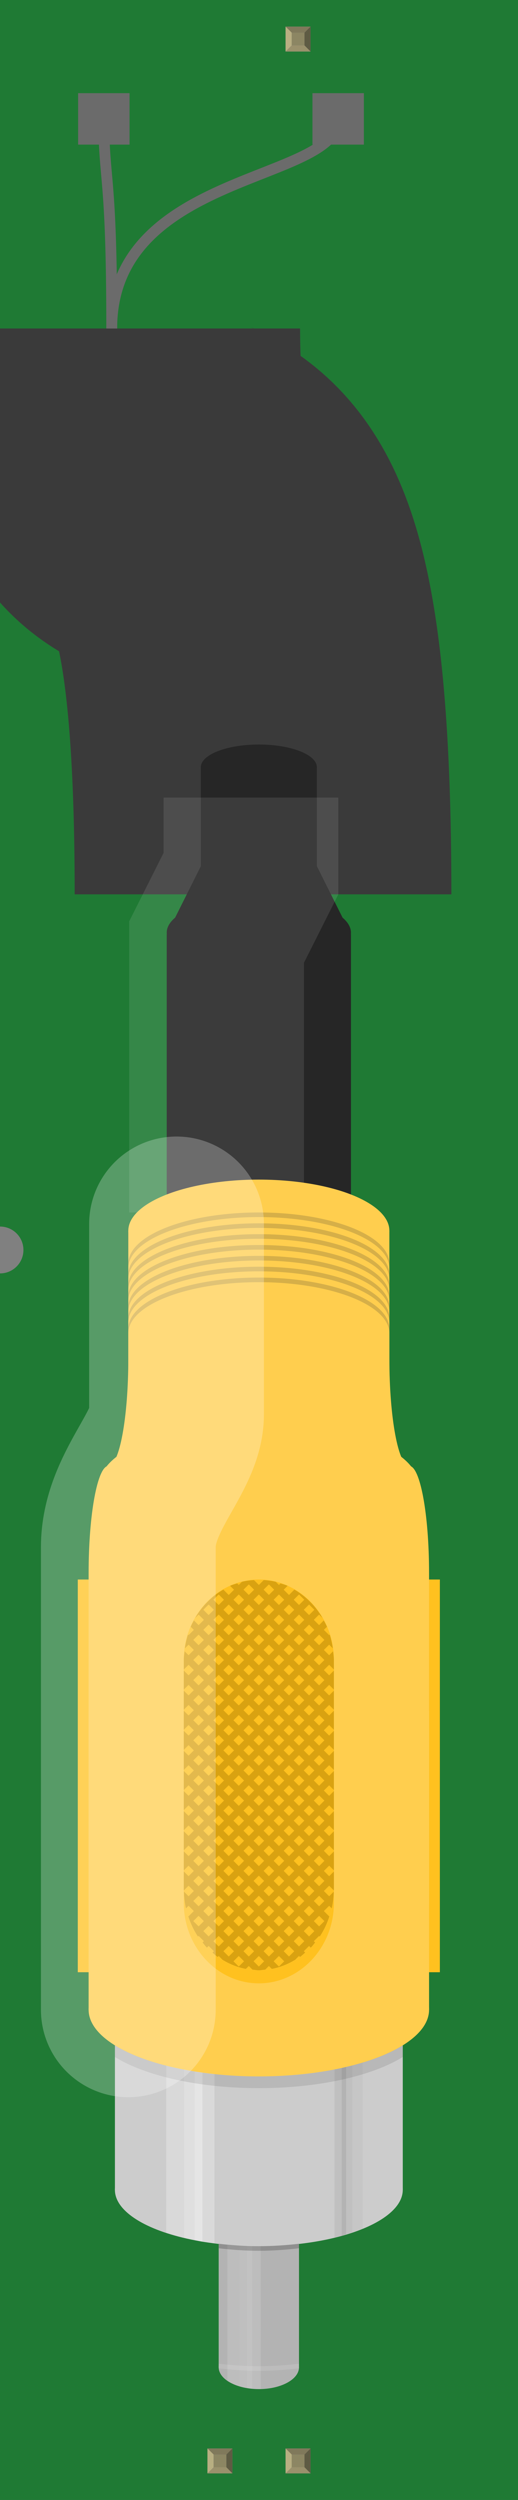 <?xml version="1.0" encoding="utf-8"?>
<!-- Generator: Adobe Illustrator 16.0.0, SVG Export Plug-In . SVG Version: 6.00 Build 0)  -->
<!DOCTYPE svg PUBLIC "-//W3C//DTD SVG 1.1//EN" "http://www.w3.org/Graphics/SVG/1.1/DTD/svg11.dtd">
<svg version="1.1" id="Layer_1" xmlns:svg="http://www.w3.org/2000/svg"
	 xmlns="http://www.w3.org/2000/svg" xmlns:xlink="http://www.w3.org/1999/xlink" x="0px" y="0px" width="47.746px"
	 height="230.4px" viewBox="0 0 47.746 230.4" enable-background="new 0 0 47.746 230.4" xml:space="preserve">
<rect x="0" y="0" width="47.746" height="230.4" fill="#808080" stroke="none"/>
<desc>Fritzing breadboard generated by brd2svg</desc>
<g id="breadboard">
	<g id="icon">
		<path fill="#1F7A34" d="M0,0v113.04c1.193,0,2.16,0.967,2.16,2.16s-0.967,2.16-2.16,2.16V230.4h47.746V0H0z"/>
		<g transform="translate(100,130.575)">
			<path fill="none" stroke="#6B6B6B" stroke-miterlimit="10" d="M-68.831-119.619c0,5.833-20.871,4.887-20.871,19.319
				c0,28.567,13.945-3.996,13.945,52.149"/>
			<g id="silkscreen">
			</g>
			<g>
				<ellipse fill="#262626" cx="-76.142" cy="-44.619" rx="8.491" ry="3.321"/>
				<ellipse fill="#B3B3B3" cx="-76.142" cy="87.598" rx="3.702" ry="2.01"/>
				<rect x="-79.844" y="54.65" fill="#B3B3B3" width="7.403" height="32.946"/>
				<rect x="-61.452" y="14.996" fill="#FFC11F" width="1.996" height="36.192"/>
				<rect x="-92.83" y="14.996" fill="#FFC11F" width="1.997" height="36.192"/>
				<g>
					<g>
						<rect x="-92.8" y="-121.989" fill="#6B6B6B" width="4.74" height="4.741"/>
						<rect x="-71.2" y="-121.989" fill="#6B6B6B" width="4.74" height="4.741"/>
						<path fill="none" stroke="#3A3A3A" stroke-width="34.722" stroke-miterlimit="10" d="M-89.701-100.3
							c0,30.403,13.945-3.996,13.945,52.149"/>
					</g>
					<g>
						<polygon fill="#262626" points="-70.795,-50.754 -70.795,-59.869 -81.487,-59.869 -81.487,-50.744 -84.633,-44.454 
							-84.633,-18.762 -67.651,-18.762 -67.651,-44.454 						"/>
						
							<polyline opacity="0.1" fill="none" stroke="#FFFFFF" stroke-width="16.108" stroke-miterlimit="10" enable-background="new    " points="
							-80.037,-18.833 -80.037,-43.754 -76.87,-50.055 -76.87,-57.068 						"/>
					</g>
				</g>
				<ellipse fill="#CCCCCC" cx="-76.142" cy="54.651" rx="13.267" ry="5.188"/>
				<ellipse fill="#CCCCCC" cx="-76.142" cy="71.247" rx="13.267" ry="5.189"/>
				<rect x="-89.407" y="54.65" fill="#CCCCCC" width="26.532" height="16.596"/>
				<g>
					<rect x="-88.173" y="-17.154" fill="#FFCE4E" width="24.063" height="21.68"/>
					<rect x="-91.832" y="27.125" fill="#FFCE4E" width="31.38" height="27.526"/>
					<path fill="#FFCE4E" d="M-88.173-8.885v3.537c0,5.432-0.822,9.872-1.829,9.872c-1.008,0-1.83,4.441-1.83,9.872v30.382
						c0,5.431,4.442,9.872,9.872,9.872h11.635c5.432,0,9.873-4.441,9.873-9.872V14.396c0-5.431-0.823-9.872-1.83-9.872
						c-1.006,0-1.828-4.44-1.828-9.872v-3.537"/>
				</g>
				<ellipse fill="#FFCE4E" cx="-76.142" cy="54.65" rx="15.69" ry="6.139"/>
				<ellipse fill="#FFCE4E" cx="-76.142" cy="-17.154" rx="12.031" ry="4.708"/>
				<ellipse fill="#FFCE4E" cx="-76.142" cy="6.266" rx="14.688" ry="5.748"/>
				<g opacity="0.2">
					<g>
						<path fill="#333333" d="M-64.11-7.7c0-2.598-5.387-4.707-12.031-4.707c-6.644,0-12.032,2.109-12.032,4.707v-0.427
							c0-2.599,5.387-4.706,12.031-4.706c6.644,0,12.031,2.107,12.031,4.706L-64.11-7.7L-64.11-7.7z"/>
					</g>
					<g>
						<path fill="#333333" d="M-64.11-8.7c0-2.598-5.387-4.707-12.031-4.707c-6.644,0-12.032,2.109-12.032,4.707v-0.427
							c0-2.599,5.387-4.706,12.031-4.706c6.644,0,12.031,2.107,12.031,4.706L-64.11-8.7L-64.11-8.7z"/>
					</g>
					<g>
						<path fill="#333333" d="M-64.11-9.7c0-2.598-5.387-4.707-12.031-4.707c-6.644,0-12.032,2.109-12.032,4.707v-0.427
							c0-2.599,5.387-4.706,12.031-4.706c6.644,0,12.031,2.107,12.031,4.706L-64.11-9.7L-64.11-9.7z"/>
					</g>
					<g>
						<path fill="#333333" d="M-64.11-10.7c0-2.598-5.387-4.707-12.031-4.707c-6.644,0-12.032,2.109-12.032,4.707v-0.427
							c0-2.599,5.387-4.706,12.031-4.706c6.644,0,12.031,2.107,12.031,4.706L-64.11-10.7L-64.11-10.7z"/>
					</g>
					<g>
						<path fill="#333333" d="M-64.11-11.7c0-2.598-5.387-4.707-12.031-4.707c-6.644,0-12.032,2.109-12.032,4.707v-0.427
							c0-2.599,5.387-4.706,12.031-4.706c6.644,0,12.031,2.107,12.031,4.706L-64.11-11.7L-64.11-11.7z"/>
					</g>
					<g>
						<path fill="#333333" d="M-64.11-12.7c0-2.598-5.387-4.707-12.031-4.707c-6.644,0-12.032,2.109-12.032,4.707v-0.427
							c0-2.599,5.387-4.706,12.031-4.706c6.644,0,12.031,2.107,12.031,4.706L-64.11-12.7L-64.11-12.7z"/>
					</g>
					<g>
						<path fill="#333333" d="M-64.11-13.7c0-2.598-5.387-4.707-12.031-4.707c-6.644,0-12.032,2.109-12.032,4.707v-0.427
							c0-2.599,5.387-4.706,12.031-4.706c6.644,0,12.031,2.107,12.031,4.706L-64.11-13.7L-64.11-13.7z"/>
					</g>
				</g>
				<ellipse fill="#262626" cx="-76.142" cy="-59.869" rx="5.347" ry="2.091"/>
				<path fill="#FFC11F" d="M-69.225,43.611c0,4.074-3.113,7.404-6.917,7.404c-3.806,0-6.919-3.33-6.919-7.404v-21.21
					c0-4.073,3.113-7.404,6.919-7.404c3.804,0,6.917,3.331,6.917,7.404V43.611z"/>
				<path fill="#FFC11F" d="M-83.06,44.81c0,4.073,3.113,7.403,6.919,7.403c3.803,0,6.917-3.33,6.917-7.403v-1.197
					c0,4.073-3.114,7.403-6.917,7.403c-3.806,0-6.919-3.33-6.919-7.403V44.81z"/>
				<g opacity="0.49">
					<polygon fill="none" points="-83.109,30.743 -83.061,30.79 -83.061,30.694 					"/>
					<polygon fill="none" points="-83.109,28.892 -83.061,28.94 -83.061,28.843 					"/>
					<polygon fill="none" points="-83.109,34.443 -83.061,34.493 -83.061,34.395 					"/>
					<polygon fill="none" points="-83.109,32.593 -83.061,32.642 -83.061,32.546 					"/>
					<path fill="none" d="M-83.109,21.486l0.123,0.124c0.009-0.09,0.015-0.182,0.025-0.271L-83.109,21.486z"/>
					<polygon fill="none" points="-83.109,27.04 -83.061,27.089 -83.061,26.992 					"/>
					<polygon fill="none" points="-83.109,25.189 -83.061,25.238 -83.061,25.142 					"/>
					<polygon fill="none" points="-83.109,23.339 -83.061,23.387 -83.061,23.289 					"/>
					<path fill="none" d="M-82.184,48.327l0.489,0.485l0.363-0.363c-0.147-0.179-0.295-0.356-0.424-0.55L-82.184,48.327z"/>
					<path fill="none" d="M-80.333,50.178l0.489,0.486l0.487-0.486l-0.129-0.128c-0.149-0.089-0.311-0.163-0.453-0.265
						L-80.333,50.178z"/>
					<path fill="none" d="M-83.109,45.55l0.451,0.452c-0.073-0.232-0.15-0.459-0.203-0.699L-83.109,45.55z"/>
					<path fill="none" d="M-83.109,43.7l0.063,0.062c-0.001-0.038-0.011-0.073-0.011-0.111L-83.109,43.7z"/>
					<polygon fill="none" points="-83.109,38.145 -83.061,38.193 -83.061,38.099 					"/>
					<polygon fill="none" points="-83.109,36.296 -83.061,36.344 -83.061,36.247 					"/>
					<polygon fill="none" points="-83.109,39.997 -83.061,40.046 -83.061,39.949 					"/>
					<polygon fill="none" points="-83.109,41.849 -83.061,41.896 -83.061,41.8 					"/>
					<polygon fill="none" points="-69.177,34.443 -69.225,34.395 -69.225,34.493 					"/>
					<polygon fill="none" points="-69.177,36.296 -69.225,36.247 -69.225,36.344 					"/>
					<polygon fill="none" points="-69.177,32.593 -69.225,32.546 -69.225,32.642 					"/>
					<path fill="none" d="M-69.177,43.7l-0.05-0.051c-0.003,0.038-0.014,0.073-0.014,0.111L-69.177,43.7z"/>
					<path fill="none" d="M-69.177,45.55l-0.247-0.247c-0.054,0.24-0.132,0.469-0.205,0.701L-69.177,45.55z"/>
					<polygon fill="none" points="-69.177,30.743 -69.225,30.694 -69.225,30.79 					"/>
					<polygon fill="none" points="-69.177,41.849 -69.225,41.8 -69.225,41.896 					"/>
					<polygon fill="none" points="-69.177,39.997 -69.225,39.949 -69.225,40.046 					"/>
					<polygon fill="none" points="-69.177,28.892 -69.225,28.843 -69.225,28.94 					"/>
					<path fill="none" d="M-69.177,19.637l-0.485-0.486l-0.198,0.197c0.099,0.233,0.174,0.479,0.251,0.724L-69.177,19.637z"/>
					<path fill="none" d="M-70.102,18.711l-0.169-0.169c0.042,0.073,0.075,0.149,0.114,0.226L-70.102,18.711z"/>
					<path fill="none" d="M-73.365,15.448l-0.124,0.123c0.201,0.089,0.382,0.215,0.568,0.321L-73.365,15.448z"/>
					<path fill="none" d="M-78.918,15.448l-0.451,0.447c0.191-0.109,0.372-0.235,0.574-0.324L-78.918,15.448z"/>
					<path fill="none" d="M-69.177,21.486l-0.149-0.147c0.014,0.089,0.018,0.183,0.027,0.271L-69.177,21.486z"/>
					<polygon fill="none" points="-69.177,27.04 -69.225,26.992 -69.225,27.089 					"/>
					<path fill="none" d="M-82.184,18.711l0.055,0.057c0.038-0.075,0.072-0.151,0.113-0.226L-82.184,18.711z"/>
					<polygon fill="none" points="-69.177,25.189 -69.225,25.142 -69.225,25.238 					"/>
					<polygon fill="none" points="-69.177,23.339 -69.225,23.289 -69.225,23.387 					"/>
					<polygon fill="none" points="-69.177,38.145 -69.225,38.099 -69.225,38.193 					"/>
					
						<rect x="-82.964" y="47.053" transform="matrix(-0.709 0.706 -0.706 -0.709 -107.707 139.284)" fill="none" width="0.691" height="0.69"/>
					
						<rect x="-70.005" y="17.441" transform="matrix(0.706 -0.708 0.708 0.706 -33.042 -44.085)" fill="none" width="0.688" height="0.688"/>
					<polygon fill="none" points="-83.061,35.367 -83.061,35.372 -83.059,35.37 					"/>
					<polygon fill="none" points="-70.15,41.849 -69.663,42.335 -69.225,41.896 -69.225,41.8 -69.663,41.36 					"/>
					
						<rect x="-81.113" y="24.847" transform="matrix(0.709 -0.706 0.706 0.709 -41.319 -49.655)" fill="none" width="0.688" height="0.689"/>
					<polygon fill="none" points="-70.15,39.997 -69.663,40.483 -69.225,40.046 -69.225,39.949 -69.663,39.511 					"/>
					
						<rect x="-81.113" y="26.698" transform="matrix(0.707 -0.707 0.707 0.707 -42.778 -49.191)" fill="none" width="0.689" height="0.688"/>
					
						<rect x="-81.113" y="28.548" transform="matrix(0.708 -0.706 0.706 0.708 -44.009 -48.613)" fill="none" width="0.688" height="0.688"/>
					<path fill="none" d="M-70.15,45.55l0.487,0.487l0.033-0.033c0.073-0.232,0.151-0.461,0.205-0.701l-0.238-0.238L-70.15,45.55z"
						/>
					
						<rect x="-81.113" y="30.4" transform="matrix(0.708 -0.706 0.706 0.708 -45.277 -48.054)" fill="none" width="0.687" height="0.689"/>
					<polygon fill="none" points="-70.15,28.892 -69.663,29.379 -69.225,28.94 -69.225,28.843 -69.663,28.403 					"/>
					<polygon fill="none" points="-70.15,30.743 -69.663,31.229 -69.225,30.79 -69.225,30.694 -69.663,30.256 					"/>
					<polygon fill="none" points="-70.15,32.593 -69.663,33.08 -69.225,32.642 -69.225,32.546 -69.663,32.106 					"/>
					<polygon fill="none" points="-70.15,36.296 -69.663,36.781 -69.225,36.344 -69.225,36.247 -69.663,35.809 					"/>
					<polygon fill="none" points="-70.15,34.443 -69.663,34.932 -69.225,34.493 -69.225,34.395 -69.663,33.958 					"/>
					<polygon fill="none" points="-70.15,38.145 -69.663,38.634 -69.225,38.193 -69.225,38.099 -69.663,37.66 					"/>
					
						<rect x="-75.56" y="47.056" transform="matrix(-0.706 -0.708 0.708 -0.706 -161.898 27.645)" fill="none" width="0.688" height="0.688"/>
					
						<rect x="-78.339" y="47.98" transform="matrix(-0.708 -0.707 0.707 -0.708 -167.327 27.39)" fill="none" width="0.688" height="0.69"/>
					
						<rect x="-79.262" y="47.055" transform="matrix(-0.706 -0.708 0.708 -0.706 -168.205 24.98)" fill="none" width="0.688" height="0.691"/>
					
						<rect x="-80.188" y="46.13" transform="matrix(-0.707 -0.707 0.707 -0.707 -169.165 22.881)" fill="none" width="0.689" height="0.692"/>
					<polygon fill="none" points="-70.15,27.04 -69.663,27.526 -69.225,27.089 -69.225,26.992 -69.663,26.554 					"/>
					
						<rect x="-81.113" y="45.207" transform="matrix(0.708 -0.706 0.706 0.708 -55.776 -43.746)" fill="none" width="0.688" height="0.688"/>
					
						<rect x="-81.114" y="32.25" transform="matrix(0.707 -0.707 0.707 0.707 -46.704 -47.566)" fill="none" width="0.689" height="0.688"/>
					
						<rect x="-76.485" y="47.982" transform="matrix(-0.706 -0.708 0.708 -0.706 -164.133 28.569)" fill="none" width="0.688" height="0.688"/>
					
						<rect x="-77.413" y="47.055" transform="matrix(-0.707 -0.707 0.707 -0.707 -165.081 26.422)" fill="none" width="0.689" height="0.692"/>
					
						<rect x="-81.113" y="35.952" transform="matrix(0.708 -0.706 0.706 0.708 -49.198 -46.434)" fill="none" width="0.687" height="0.689"/>
					
						<rect x="-81.114" y="34.101" transform="matrix(0.707 -0.707 0.707 0.707 -48.013 -47.024)" fill="none" width="0.689" height="0.688"/>
					
						<rect x="-81.113" y="37.804" transform="matrix(0.707 -0.707 0.707 0.707 -50.631 -45.939)" fill="none" width="0.689" height="0.688"/>
					
						<rect x="-81.113" y="39.655" transform="matrix(0.707 -0.707 0.707 0.707 -51.94 -45.396)" fill="none" width="0.689" height="0.688"/>
					
						<rect x="-81.114" y="41.505" transform="matrix(0.708 -0.707 0.707 0.708 -53.205 -44.842)" fill="none" width="0.688" height="0.689"/>
					
						<rect x="-81.113" y="43.357" transform="matrix(0.708 -0.707 0.707 0.708 -54.514 -44.299)" fill="none" width="0.688" height="0.689"/>
					<path fill="none" d="M-82.134,19.637l-0.29-0.289c-0.1,0.231-0.173,0.479-0.251,0.724l0.055,0.053L-82.134,19.637z"/>
					<polygon fill="none" points="-83.061,26.112 -83.061,26.117 -83.059,26.115 					"/>
					<polygon fill="none" points="-83.061,22.411 -83.061,22.416 -83.059,22.412 					"/>
					<polygon fill="none" points="-83.061,27.964 -83.061,27.969 -83.059,27.967 					"/>
					<polygon fill="none" points="-82.134,25.189 -82.62,24.703 -83.061,25.142 -83.061,25.238 -82.62,25.677 					"/>
					<polygon fill="none" points="-82.134,28.892 -82.62,28.403 -83.061,28.843 -83.061,28.94 -82.62,29.379 					"/>
					<polygon fill="none" points="-82.134,23.339 -82.62,22.852 -83.061,23.289 -83.061,23.387 -82.62,23.826 					"/>
					<polygon fill="none" points="-83.061,24.262 -83.061,24.268 -83.059,24.264 					"/>
					<polygon fill="none" points="-82.134,27.04 -82.62,26.554 -83.061,26.992 -83.061,27.089 -82.62,27.526 					"/>
					<polygon fill="none" points="-83.061,33.518 -83.061,33.52 -83.059,33.519 					"/>
					<polygon fill="none" points="-82.134,32.593 -82.62,32.106 -83.061,32.546 -83.061,32.642 -82.62,33.08 					"/>
					<polygon fill="none" points="-82.134,34.443 -82.62,33.958 -83.061,34.395 -83.061,34.493 -82.62,34.932 					"/>
					<polygon fill="none" points="-83.061,29.814 -83.061,29.82 -83.059,29.815 					"/>
					<polygon fill="none" points="-82.134,30.743 -82.62,30.256 -83.061,30.694 -83.061,30.79 -82.62,31.229 					"/>
					<polygon fill="none" points="-70.15,25.189 -69.663,25.677 -69.225,25.238 -69.225,25.142 -69.663,24.703 					"/>
					<polygon fill="none" points="-83.061,31.666 -83.061,31.67 -83.059,31.668 					"/>
					<path fill="none" d="M-69.663,20.123l0.053-0.053c-0.077-0.243-0.152-0.489-0.251-0.724l-0.289,0.289L-69.663,20.123z"/>
					<path fill="none" d="M-71.077,18.711l0.488,0.487l0.432-0.432c-0.039-0.075-0.072-0.151-0.114-0.226l-0.317-0.317
						L-71.077,18.711z"/>
					<path fill="none" d="M-73.365,16.422l0.485-0.486l-0.041-0.041c-0.188-0.107-0.367-0.233-0.568-0.322l-0.363,0.363
						L-73.365,16.422z"/>
					<polygon fill="none" points="-70.15,23.339 -69.663,23.826 -69.225,23.387 -69.225,23.289 -69.663,22.852 					"/>
					<path fill="none" d="M-70.15,21.486l0.487,0.487l0.363-0.363c-0.011-0.09-0.015-0.184-0.027-0.271l-0.336-0.338L-70.15,21.486z
						"/>
					<path fill="none" d="M-74.146,15.352c-0.146-0.049-0.284-0.108-0.437-0.147l0.291,0.293L-74.146,15.352z"/>
					<path fill="none" d="M-77.701,15.204c-0.151,0.039-0.292,0.099-0.438,0.146l0.146,0.146L-77.701,15.204z"/>
					<path fill="none" d="M-78.918,16.422l0.486-0.486l-0.363-0.363c-0.202,0.089-0.383,0.215-0.574,0.325l-0.038,0.038
						L-78.918,16.422z"/>
					<path fill="none" d="M-81.208,18.711l-0.486-0.486l-0.321,0.317c-0.041,0.073-0.075,0.149-0.113,0.226l0.435,0.432
						L-81.208,18.711z"/>
					
						<rect x="-74.635" y="47.98" transform="matrix(-0.708 -0.706 0.706 -0.708 -161.011 30.05)" fill="none" width="0.688" height="0.688"/>
					<path fill="none" d="M-82.134,21.486l-0.486-0.485l-0.341,0.338c-0.011,0.091-0.017,0.183-0.025,0.271l0.366,0.363
						L-82.134,21.486z"/>
					
						<rect x="-81.113" y="22.996" transform="matrix(0.708 -0.706 0.706 0.708 -40.087 -50.235)" fill="none" width="0.688" height="0.688"/>
					<path fill="none" d="M-75.692,15.046c-0.15-0.012-0.295-0.05-0.449-0.05c-0.154,0-0.299,0.038-0.45,0.05l0.45,0.45
						L-75.692,15.046z"/>
					<path fill="none" d="M-70.15,43.7l0.487,0.486l0.424-0.426c0-0.038,0.01-0.073,0.013-0.111l-0.437-0.438L-70.15,43.7z"/>
					
						<rect x="-82.038" y="31.322" transform="matrix(-0.707 -0.708 0.708 -0.707 -161.835 -3.746)" fill="none" width="0.687" height="0.691"/>
					
						<rect x="-82.038" y="33.174" transform="matrix(-0.706 -0.708 0.708 -0.706 -163.11 -0.668)" fill="none" width="0.688" height="0.691"/>
					
						<rect x="-82.039" y="36.875" transform="matrix(-0.707 -0.707 0.707 -0.707 -165.78 5.771)" fill="none" width="0.688" height="0.69"/>
					
						<rect x="-81.114" y="21.144" transform="matrix(0.709 0.705 -0.705 0.709 -8.357 63.225)" fill="none" width="0.691" height="0.689"/>
					
						<rect x="-82.039" y="42.427" transform="matrix(-0.708 -0.707 0.707 -0.708 -169.721 15.294)" fill="none" width="0.688" height="0.69"/>
					
						<rect x="-82.04" y="40.577" transform="matrix(-0.708 -0.707 0.707 -0.708 -168.414 12.134)" fill="none" width="0.688" height="0.691"/>
					
						<rect x="-82.038" y="38.727" transform="matrix(-0.707 -0.708 0.708 -0.707 -167.074 8.891)" fill="none" width="0.687" height="0.691"/>
					
						<rect x="-82.038" y="44.279" transform="matrix(-0.707 -0.708 0.708 -0.707 -171.003 18.368)" fill="none" width="0.687" height="0.691"/>
					
						<rect x="-82.039" y="22.067" transform="matrix(-0.707 -0.707 0.707 -0.707 -155.31 -19.508)" fill="none" width="0.688" height="0.689"/>
					
						<rect x="-82.039" y="23.918" transform="matrix(-0.707 -0.707 0.707 -0.707 -156.619 -16.348)" fill="none" width="0.688" height="0.69"/>
					
						<rect x="-82.039" y="29.47" transform="matrix(-0.708 -0.707 0.707 -0.708 -160.562 -6.83)" fill="none" width="0.688" height="0.689"/>
					
						<rect x="-82.039" y="20.216" transform="matrix(-0.706 -0.708 0.708 -0.706 -153.957 -22.738)" fill="none" width="0.688" height="0.691"/>
					
						<rect x="-82.039" y="27.621" transform="matrix(-0.706 -0.708 0.708 -0.706 -159.199 -10.102)" fill="none" width="0.688" height="0.691"/>
					
						<rect x="-82.038" y="25.77" transform="matrix(-0.707 -0.708 0.708 -0.707 -157.907 -13.223)" fill="none" width="0.687" height="0.691"/>
					
						<rect x="-78.336" y="49.836" transform="matrix(0.709 0.705 -0.705 0.709 12.699 69.573)" fill="none" width="0.69" height="0.688"/>
					
						<rect x="-73.709" y="48.911" transform="matrix(0.709 0.705 -0.705 0.709 13.391 66.042)" fill="none" width="0.688" height="0.688"/>
					
						<rect x="-72.784" y="47.985" transform="matrix(0.708 0.706 -0.706 0.708 12.974 65.292)" fill="none" width="0.688" height="0.688"/>
					
						<rect x="-74.635" y="49.834" transform="matrix(0.707 0.707 -0.707 0.707 13.722 67.229)" fill="none" width="0.688" height="0.688"/>
					
						<rect x="-82.039" y="46.128" transform="matrix(-0.709 0.706 -0.706 -0.709 -106.78 137.052)" fill="none" width="0.691" height="0.691"/>
					
						<rect x="-75.562" y="48.907" transform="matrix(-0.707 0.707 -0.707 -0.707 -93.579 137.264)" fill="none" width="0.689" height="0.688"/>
					<path fill="none" d="M-70.588,47.841l-0.488,0.486l0.123,0.122c0.146-0.181,0.295-0.356,0.425-0.55L-70.588,47.841z"/>
					
						<rect x="-71.86" y="47.058" transform="matrix(-0.706 0.709 -0.709 -0.706 -88.399 131.524)" fill="none" width="0.688" height="0.688"/>
					
						<rect x="-80.187" y="47.979" transform="matrix(-0.709 0.705 -0.705 -0.709 -102.4 138.883)" fill="none" width="0.69" height="0.69"/>
					
						<rect x="-79.262" y="48.905" transform="matrix(-0.709 0.705 -0.705 -0.709 -100.121 139.824)" fill="none" width="0.691" height="0.689"/>
					
						<rect x="-76.485" y="49.836" transform="matrix(0.708 0.706 -0.706 0.708 13.2 68.448)" fill="none" width="0.688" height="0.688"/>
					
						<rect x="-81.114" y="47.053" transform="matrix(-0.709 0.706 -0.706 -0.709 -104.546 137.979)" fill="none" width="0.691" height="0.69"/>
					
						<rect x="-77.412" y="48.905" transform="matrix(-0.708 0.706 -0.706 -0.708 -96.825 138.55)" fill="none" width="0.691" height="0.691"/>
					
						<rect x="-81.114" y="19.29" transform="matrix(-0.707 -0.707 0.707 -0.707 -151.767 -23.593)" fill="none" width="0.689" height="0.691"/>
					
						<rect x="-74.635" y="16.517" transform="matrix(0.709 -0.706 0.706 0.709 -33.553 -47.511)" fill="none" width="0.688" height="0.688"/>
					
						<rect x="-70.932" y="33.178" transform="matrix(0.708 0.706 -0.706 0.708 3.055 59.657)" fill="none" width="0.688" height="0.688"/>
					
						<rect x="-70.932" y="35.028" transform="matrix(0.708 0.706 -0.706 0.708 4.362 60.198)" fill="none" width="0.687" height="0.688"/>
					
						<rect x="-70.934" y="31.325" transform="matrix(0.707 0.707 -0.707 0.707 1.718 59.19)" fill="none" width="0.689" height="0.688"/>
					
						<rect x="-70.932" y="27.624" transform="matrix(0.708 0.706 -0.706 0.708 -0.868 58.035)" fill="none" width="0.688" height="0.688"/>
					
						<rect x="-70.934" y="29.474" transform="matrix(0.707 0.707 -0.707 0.707 0.409 58.648)" fill="none" width="0.689" height="0.688"/>
					
						<rect x="-70.935" y="25.773" transform="matrix(0.706 0.708 -0.708 0.706 -2.24 57.633)" fill="none" width="0.688" height="0.688"/>
					
						<rect x="-70.935" y="23.921" transform="matrix(0.706 0.708 -0.708 0.706 -3.55 57.089)" fill="none" width="0.688" height="0.688"/>
					
						<rect x="-70.935" y="36.878" transform="matrix(0.706 0.708 -0.708 0.706 5.621 60.894)" fill="none" width="0.688" height="0.688"/>
					
						<rect x="-70.932" y="44.283" transform="matrix(0.709 0.706 -0.706 0.709 10.918 62.821)" fill="none" width="0.688" height="0.688"/>
					
						<rect x="-71.86" y="45.203" transform="matrix(-0.709 -0.706 0.706 -0.709 -154.328 27.35)" fill="none" width="0.688" height="0.687"/>
					
						<rect x="-72.785" y="46.13" transform="matrix(-0.709 -0.706 0.706 -0.709 -156.562 28.284)" fill="none" width="0.689" height="0.69"/>
					
						<rect x="-70.934" y="40.58" transform="matrix(0.707 0.707 -0.707 0.707 8.262 61.901)" fill="none" width="0.689" height="0.688"/>
					
						<rect x="-70.935" y="42.431" transform="matrix(0.706 0.708 -0.708 0.706 9.551 62.524)" fill="none" width="0.688" height="0.688"/>
					
						<rect x="-70.932" y="38.73" transform="matrix(0.707 0.707 -0.707 0.707 6.955 61.358)" fill="none" width="0.688" height="0.688"/>
					
						<rect x="-80.189" y="16.515" transform="matrix(-0.707 -0.707 0.707 -0.707 -148.224 -27.677)" fill="none" width="0.689" height="0.691"/>
					
						<rect x="-78.338" y="16.514" transform="matrix(-0.707 -0.708 0.708 -0.707 -145.044 -26.403)" fill="none" width="0.689" height="0.691"/>
					
						<rect x="-75.56" y="15.589" transform="matrix(-0.708 -0.706 0.706 -0.708 -139.711 -25.923)" fill="none" width="0.687" height="0.688"/>
					
						<rect x="-76.486" y="16.516" transform="matrix(0.706 -0.708 0.708 0.706 -34.289 -48.944)" fill="none" width="0.688" height="0.689"/>
					
						<rect x="-77.414" y="15.588" transform="matrix(-0.708 -0.707 0.707 -0.708 -142.854 -27.265)" fill="none" width="0.688" height="0.69"/>
					
						<rect x="-79.26" y="17.442" transform="matrix(0.706 -0.708 0.708 0.706 -35.759 -50.636)" fill="none" width="0.688" height="0.688"/>
					
						<rect x="-81.115" y="17.44" transform="matrix(-0.707 -0.707 0.707 -0.707 -150.46 -26.751)" fill="none" width="0.689" height="0.691"/>
					
						<rect x="-70.932" y="22.071" transform="matrix(0.708 0.706 -0.706 0.708 -4.791 56.412)" fill="none" width="0.688" height="0.688"/>
					
						<rect x="-71.859" y="19.293" transform="matrix(0.707 0.707 -0.707 0.707 -7.061 56.32)" fill="none" width="0.688" height="0.688"/>
					
						<rect x="-70.931" y="20.218" transform="matrix(0.706 -0.708 0.708 0.706 -35.279 -43.925)" fill="none" width="0.688" height="0.688"/>
					
						<rect x="-71.859" y="17.441" transform="matrix(0.707 -0.707 0.707 0.707 -33.523 -45.359)" fill="none" width="0.689" height="0.689"/>
					
						<rect x="-73.708" y="17.442" transform="matrix(0.706 -0.708 0.708 0.706 -34.129 -46.706)" fill="none" width="0.688" height="0.688"/>
					
						<rect x="-73.707" y="47.057" transform="matrix(-0.706 -0.709 0.709 -0.706 -158.719 28.871)" fill="none" width="0.688" height="0.688"/>
					
						<rect x="-72.785" y="16.515" transform="matrix(-0.707 -0.707 0.707 -0.707 -135.584 -22.442)" fill="none" width="0.689" height="0.689"/>
					
						<rect x="-82.039" y="35.024" transform="matrix(-0.707 -0.707 0.707 -0.707 -164.472 2.612)" fill="none" width="0.688" height="0.69"/>
					
						<rect x="-72.785" y="29.47" transform="matrix(-0.708 0.706 -0.706 -0.708 -102.654 102.091)" fill="none" width="0.688" height="0.69"/>
					
						<rect x="-72.786" y="33.174" transform="matrix(-0.707 0.707 -0.707 -0.707 -99.964 108.444)" fill="none" width="0.689" height="0.688"/>
					
						<rect x="-72.786" y="31.322" transform="matrix(-0.707 0.707 -0.707 -0.707 -101.274 105.283)" fill="none" width="0.689" height="0.689"/>
					
						<rect x="-72.786" y="27.621" transform="matrix(-0.706 0.708 -0.708 -0.706 -103.82 98.995)" fill="none" width="0.688" height="0.688"/>
					
						<rect x="-72.785" y="25.77" transform="matrix(-0.707 0.707 -0.707 -0.707 -105.199 95.803)" fill="none" width="0.688" height="0.689"/>
					
						<rect x="-72.785" y="40.578" transform="matrix(-0.709 0.705 -0.705 -0.709 -94.969 121.014)" fill="none" width="0.688" height="0.688"/>
					
						<rect x="-72.786" y="35.024" transform="matrix(-0.708 0.706 -0.706 -0.708 -98.732 111.575)" fill="none" width="0.688" height="0.688"/>
					
						<rect x="-72.786" y="38.727" transform="matrix(-0.707 0.707 -0.707 -0.707 -96.038 117.923)" fill="none" width="0.689" height="0.688"/>
					
						<rect x="-72.785" y="23.918" transform="matrix(-0.709 0.706 -0.706 -0.709 -106.645 92.574)" fill="none" width="0.688" height="0.689"/>
					
						<rect x="-72.786" y="42.427" transform="matrix(-0.708 -0.706 0.706 -0.708 -153.929 21.872)" fill="none" width="0.688" height="0.688"/>
					
						<rect x="-72.785" y="36.875" transform="matrix(-0.709 0.706 -0.706 -0.709 -97.502 114.711)" fill="none" width="0.688" height="0.689"/>
					
						<rect x="-77.412" y="19.295" transform="matrix(0.709 0.705 -0.705 0.709 -8.564 60.041)" fill="none" width="0.69" height="0.688"/>
					
						<rect x="-79.264" y="21.145" transform="matrix(0.708 0.706 -0.706 0.708 -7.859 61.991)" fill="none" width="0.692" height="0.688"/>
					
						<rect x="-80.188" y="25.772" transform="matrix(0.707 -0.707 0.707 0.707 -41.852 -48.808)" fill="none" width="0.689" height="0.689"/>
					
						<rect x="-80.187" y="23.921" transform="matrix(0.707 -0.707 0.707 0.707 -40.543 -49.35)" fill="none" width="0.689" height="0.688"/>
					
						<rect x="-80.187" y="22.071" transform="matrix(0.709 0.705 -0.705 0.709 -7.414 62.805)" fill="none" width="0.69" height="0.688"/>
					
						<rect x="-76.487" y="20.219" transform="matrix(0.708 0.706 -0.706 0.708 -7.722 59.795)" fill="none" width="0.688" height="0.688"/>
					
						<rect x="-73.711" y="21.144" transform="matrix(0.707 0.707 -0.707 0.707 -6.294 58.171)" fill="none" width="0.689" height="0.688"/>
					
						<rect x="-74.636" y="20.218" transform="matrix(0.706 0.708 -0.708 0.706 -7.258 58.622)" fill="none" width="0.687" height="0.688"/>
					
						<rect x="-76.485" y="22.07" transform="matrix(0.709 0.706 -0.706 0.709 -6.376 60.265)" fill="none" width="0.688" height="0.688"/>
					
						<rect x="-75.561" y="19.294" transform="matrix(0.708 0.706 -0.706 0.708 -8.085 58.837)" fill="none" width="0.689" height="0.688"/>
					
						<rect x="-78.339" y="20.219" transform="matrix(0.709 0.706 -0.706 0.709 -8.222 61.033)" fill="none" width="0.691" height="0.689"/>
					
						<rect x="-79.26" y="28.547" transform="matrix(0.706 -0.708 0.708 0.706 -43.658 -47.393)" fill="none" width="0.688" height="0.688"/>
					
						<rect x="-79.26" y="35.953" transform="matrix(0.707 -0.707 0.707 0.707 -48.78 -45.171)" fill="none" width="0.688" height="0.688"/>
					
						<rect x="-79.26" y="26.695" transform="matrix(0.706 -0.708 0.708 0.706 -42.309 -47.919)" fill="none" width="0.688" height="0.688"/>
					
						<rect x="-79.26" y="34.1" transform="matrix(0.706 -0.708 0.708 0.706 -47.55 -45.745)" fill="none" width="0.688" height="0.688"/>
					
						<rect x="-79.26" y="32.249" transform="matrix(0.706 -0.708 0.708 0.706 -46.279 -46.305)" fill="none" width="0.688" height="0.687"/>
					
						<rect x="-79.26" y="30.399" transform="matrix(0.708 -0.707 0.707 0.708 -44.814 -46.781)" fill="none" width="0.688" height="0.688"/>
					
						<rect x="-77.412" y="21.144" transform="matrix(0.708 0.706 -0.706 0.708 -7.319 60.684)" fill="none" width="0.692" height="0.689"/>
					
						<rect x="-79.261" y="24.846" transform="matrix(0.707 -0.707 0.707 0.707 -40.927 -48.425)" fill="none" width="0.688" height="0.688"/>
					
						<rect x="-78.337" y="22.071" transform="matrix(0.709 0.706 -0.706 0.709 -6.915 61.572)" fill="none" width="0.691" height="0.688"/>
					
						<rect x="-79.264" y="22.996" transform="matrix(0.708 0.706 -0.706 0.708 -6.571 62.567)" fill="none" width="0.691" height="0.688"/>
					
						<rect x="-78.338" y="44.278" transform="matrix(-0.707 -0.707 0.707 -0.707 -164.697 21.027)" fill="none" width="0.689" height="0.691"/>
					
						<rect x="-77.413" y="43.353" transform="matrix(-0.707 -0.707 0.707 -0.707 -162.463 20.103)" fill="none" width="0.689" height="0.691"/>
					
						<rect x="-79.26" y="37.802" transform="matrix(0.706 -0.708 0.708 0.706 -50.212 -44.673)" fill="none" width="0.688" height="0.688"/>
					
						<rect x="-75.56" y="43.355" transform="matrix(-0.706 -0.708 0.708 -0.706 -159.278 21.329)" fill="none" width="0.688" height="0.688"/>
					
						<rect x="-74.633" y="44.28" transform="matrix(-0.707 -0.707 0.707 -0.707 -158.375 23.648)" fill="none" width="0.688" height="0.688"/>
					
						<rect x="-76.484" y="44.28" transform="matrix(-0.706 -0.708 0.708 -0.706 -161.499 22.211)" fill="none" width="0.688" height="0.689"/>
					
						<rect x="-79.26" y="39.652" transform="matrix(0.706 -0.708 0.708 0.706 -51.522 -44.129)" fill="none" width="0.688" height="0.688"/>
					
						<rect x="-79.261" y="41.505" transform="matrix(0.707 -0.707 0.707 0.707 -52.706 -43.546)" fill="none" width="0.688" height="0.688"/>
					
						<rect x="-79.26" y="43.357" transform="matrix(0.708 -0.707 0.707 0.708 -53.972 -42.99)" fill="none" width="0.688" height="0.688"/>
					
						<rect x="-73.709" y="43.355" transform="matrix(-0.706 -0.708 0.708 -0.706 -156.121 22.64)" fill="none" width="0.688" height="0.689"/>
					
						<rect x="-72.784" y="22.068" transform="matrix(-0.709 0.706 -0.706 -0.709 -107.951 89.411)" fill="none" width="0.688" height="0.688"/>
					
						<rect x="-71.86" y="24.847" transform="matrix(-0.706 0.708 -0.708 -0.706 -104.204 93.606)" fill="none" width="0.688" height="0.688"/>
					
						<rect x="-71.86" y="26.695" transform="matrix(-0.707 0.707 -0.707 -0.707 -102.965 96.728)" fill="none" width="0.688" height="0.688"/>
					
						<rect x="-80.188" y="27.623" transform="matrix(0.708 -0.706 0.706 0.708 -43.085 -48.23)" fill="none" width="0.688" height="0.689"/>
					
						<rect x="-72.785" y="20.219" transform="matrix(0.707 0.707 -0.707 0.707 -6.677 57.246)" fill="none" width="0.689" height="0.689"/>
					
						<rect x="-71.86" y="22.996" transform="matrix(-0.707 0.707 -0.707 -0.707 -105.582 90.412)" fill="none" width="0.688" height="0.687"/>
					
						<rect x="-71.858" y="21.143" transform="matrix(-0.706 0.708 -0.708 -0.706 -106.823 87.285)" fill="none" width="0.688" height="0.688"/>
					
						<rect x="-71.86" y="30.4" transform="matrix(-0.706 0.708 -0.708 -0.706 -100.274 103.081)" fill="none" width="0.688" height="0.688"/>
					
						<rect x="-71.859" y="34.1" transform="matrix(-0.707 0.707 -0.707 -0.707 -97.727 109.368)" fill="none" width="0.689" height="0.688"/>
					
						<rect x="-71.86" y="35.953" transform="matrix(-0.707 0.707 -0.707 -0.707 -96.42 112.531)" fill="none" width="0.688" height="0.687"/>
					
						<rect x="-71.858" y="32.248" transform="matrix(-0.708 0.706 -0.706 -0.708 -99.11 106.178)" fill="none" width="0.687" height="0.688"/>
					
						<rect x="-73.709" y="19.294" transform="matrix(0.709 0.706 -0.706 0.709 -7.526 57.496)" fill="none" width="0.688" height="0.688"/>
					
						<rect x="-79.262" y="19.294" transform="matrix(0.709 0.705 -0.705 0.709 -9.103 61.345)" fill="none" width="0.69" height="0.688"/>
					
						<rect x="-77.412" y="17.443" transform="matrix(0.709 0.705 -0.705 0.709 -9.89 59.536)" fill="none" width="0.691" height="0.689"/>
					
						<rect x="-72.785" y="18.366" transform="matrix(-0.709 0.706 -0.706 -0.709 -110.563 83.088)" fill="none" width="0.689" height="0.688"/>
					
						<rect x="-80.187" y="20.218" transform="matrix(0.707 -0.708 0.708 0.707 -37.961 -50.456)" fill="none" width="0.689" height="0.689"/>
					
						<rect x="-80.189" y="18.368" transform="matrix(0.709 0.706 -0.706 0.709 -10.068 61.8)" fill="none" width="0.691" height="0.689"/>
					
						<rect x="-78.339" y="18.368" transform="matrix(0.709 0.705 -0.705 0.709 -9.508 60.459)" fill="none" width="0.691" height="0.689"/>
					
						<rect x="-74.636" y="18.367" transform="matrix(0.706 0.708 -0.708 0.706 -8.568 58.079)" fill="none" width="0.688" height="0.688"/>
					
						<rect x="-71.859" y="37.802" transform="matrix(-0.707 0.707 -0.707 -0.707 -95.111 115.687)" fill="none" width="0.688" height="0.688"/>
					
						<rect x="-76.487" y="18.367" transform="matrix(0.707 0.707 -0.707 0.707 -9.071 59.321)" fill="none" width="0.689" height="0.688"/>
					
						<rect x="-75.562" y="17.441" transform="matrix(0.707 0.707 -0.707 0.707 -9.454 58.396)" fill="none" width="0.689" height="0.689"/>
					
						<rect x="-71.861" y="28.548" transform="matrix(-0.706 0.708 -0.708 -0.706 -101.585 99.922)" fill="none" width="0.688" height="0.688"/>
					
						<rect x="-80.187" y="40.58" transform="matrix(0.707 -0.707 0.707 0.707 -52.323 -44.471)" fill="none" width="0.689" height="0.688"/>
					
						<rect x="-80.188" y="38.729" transform="matrix(0.708 -0.706 0.706 0.708 -50.93 -44.985)" fill="none" width="0.688" height="0.689"/>
					
						<rect x="-79.263" y="45.203" transform="matrix(-0.708 -0.707 0.707 -0.708 -166.943 21.994)" fill="none" width="0.687" height="0.689"/>
					
						<rect x="-80.187" y="36.878" transform="matrix(0.707 -0.707 0.707 0.707 -49.705 -45.555)" fill="none" width="0.689" height="0.688"/>
					
						<rect x="-80.188" y="42.43" transform="matrix(0.707 -0.707 0.707 0.707 -53.631 -43.929)" fill="none" width="0.689" height="0.688"/>
					
						<rect x="-71.86" y="39.652" transform="matrix(-0.707 0.707 -0.707 -0.707 -93.804 118.847)" fill="none" width="0.688" height="0.688"/>
					
						<rect x="-80.188" y="29.473" transform="matrix(0.707 -0.707 0.707 0.707 -44.469 -47.725)" fill="none" width="0.689" height="0.688"/>
					
						<rect x="-80.187" y="31.324" transform="matrix(0.707 -0.707 0.707 0.707 -45.779 -47.182)" fill="none" width="0.689" height="0.689"/>
					
						<rect x="-80.187" y="33.176" transform="matrix(0.708 -0.707 0.707 0.708 -47.048 -46.623)" fill="none" width="0.688" height="0.689"/>
					
						<rect x="-80.187" y="35.027" transform="matrix(0.708 -0.706 0.706 0.708 -48.315 -46.066)" fill="none" width="0.688" height="0.688"/>
					
						<rect x="-80.188" y="44.281" transform="matrix(0.708 -0.707 0.707 0.708 -54.897 -43.375)" fill="none" width="0.688" height="0.689"/>
					
						<rect x="-72.785" y="44.278" transform="matrix(-0.708 -0.706 0.706 -0.708 -155.236 25.036)" fill="none" width="0.69" height="0.69"/>
					
						<rect x="-73.709" y="45.204" transform="matrix(-0.708 -0.706 0.706 -0.708 -157.47 25.962)" fill="none" width="0.687" height="0.688"/>
					
						<rect x="-71.858" y="43.355" transform="matrix(-0.707 -0.707 0.707 -0.707 -152.981 24.03)" fill="none" width="0.689" height="0.688"/>
					
						<rect x="-71.86" y="41.504" transform="matrix(-0.706 0.709 -0.709 -0.706 -92.334 122.053)" fill="none" width="0.688" height="0.689"/>
					
						<rect x="-78.338" y="46.13" transform="matrix(-0.707 -0.707 0.707 -0.707 -166.006 24.188)" fill="none" width="0.689" height="0.691"/>
					
						<rect x="-76.484" y="46.132" transform="matrix(-0.706 -0.708 0.708 -0.706 -162.811 25.37)" fill="none" width="0.688" height="0.688"/>
					
						<rect x="-77.415" y="45.202" transform="matrix(-0.708 -0.706 0.706 -0.708 -163.796 23.343)" fill="none" width="0.688" height="0.689"/>
					
						<rect x="-74.634" y="46.131" transform="matrix(-0.707 -0.707 0.707 -0.707 -159.683 26.807)" fill="none" width="0.689" height="0.688"/>
					
						<rect x="-75.562" y="45.203" transform="matrix(-0.708 -0.706 0.706 -0.708 -160.633 24.652)" fill="none" width="0.687" height="0.687"/>
					
						<rect x="-77.411" y="34.101" transform="matrix(0.708 -0.707 0.707 0.708 -46.889 -44.391)" fill="none" width="0.688" height="0.688"/>
					
						<rect x="-75.562" y="30.398" transform="matrix(-0.707 0.707 -0.707 -0.707 -106.667 105.666)" fill="none" width="0.689" height="0.688"/>
					
						<rect x="-75.562" y="21.143" transform="matrix(0.707 0.708 -0.708 0.707 -6.856 59.514)" fill="none" width="0.689" height="0.689"/>
					
						<rect x="-75.561" y="34.098" transform="matrix(-0.708 0.706 -0.706 -0.708 -104.167 111.94)" fill="none" width="0.687" height="0.688"/>
					
						<rect x="-75.562" y="24.845" transform="matrix(-0.707 0.708 -0.708 -0.707 -110.558 96.205)" fill="none" width="0.689" height="0.688"/>
					
						<rect x="-75.562" y="28.546" transform="matrix(-0.707 0.707 -0.707 -0.707 -107.976 102.506)" fill="none" width="0.689" height="0.688"/>
					
						<rect x="-75.561" y="26.694" transform="matrix(-0.707 0.707 -0.707 -0.707 -109.284 99.345)" fill="none" width="0.688" height="0.69"/>
					
						<rect x="-76.483" y="36.876" transform="matrix(0.706 -0.708 0.708 0.706 -48.74 -42.978)" fill="none" width="0.688" height="0.688"/>
					
						<rect x="-76.486" y="38.728" transform="matrix(0.706 -0.708 0.708 0.706 -50.011 -42.422)" fill="none" width="0.688" height="0.689"/>
					
						<rect x="-75.561" y="37.8" transform="matrix(-0.707 -0.707 0.707 -0.707 -155.376 11.929)" fill="none" width="0.688" height="0.688"/>
					
						<rect x="-75.562" y="35.95" transform="matrix(-0.708 0.706 -0.706 -0.708 -102.82 115.117)" fill="none" width="0.688" height="0.688"/>
					
						<rect x="-77.411" y="30.4" transform="matrix(0.709 -0.706 0.706 0.709 -44.159 -45.424)" fill="none" width="0.688" height="0.688"/>
					
						<rect x="-77.411" y="35.952" transform="matrix(0.708 -0.706 0.706 0.708 -48.117 -43.82)" fill="none" width="0.687" height="0.689"/>
					<polygon fill="none" points="-82.134,36.296 -82.62,35.809 -83.061,36.247 -83.061,36.344 -82.62,36.781 					"/>
					
						<rect x="-76.487" y="25.773" transform="matrix(0.707 0.707 -0.707 0.707 -3.834 61.49)" fill="none" width="0.689" height="0.688"/>
					
						<rect x="-77.411" y="32.25" transform="matrix(0.707 -0.708 0.708 0.707 -45.659 -44.964)" fill="none" width="0.689" height="0.688"/>
					
						<rect x="-77.411" y="39.654" transform="matrix(0.707 -0.708 0.708 0.707 -50.897 -42.792)" fill="none" width="0.689" height="0.688"/>
					
						<rect x="-77.41" y="37.804" transform="matrix(0.708 -0.706 0.706 0.708 -49.465 -43.293)" fill="none" width="0.688" height="0.688"/>
					
						<rect x="-77.411" y="24.848" transform="matrix(0.709 0.705 -0.705 0.709 -4.649 61.655)" fill="none" width="0.69" height="0.688"/>
					
						<rect x="-77.411" y="26.697" transform="matrix(0.707 -0.707 0.707 0.707 -41.693 -46.574)" fill="none" width="0.689" height="0.688"/>
					
						<rect x="-76.485" y="35.027" transform="matrix(0.707 -0.707 0.707 0.707 -47.312 -43.48)" fill="none" width="0.688" height="0.688"/>
					
						<rect x="-77.411" y="28.547" transform="matrix(0.707 -0.708 0.708 0.707 -43.039 -46.049)" fill="none" width="0.689" height="0.689"/>
					<path fill="none" d="M-77.339,50.886c0.198,0.039,0.404,0.049,0.607,0.064l-0.336-0.334L-77.339,50.886z"/>
					<path fill="none" d="M-81.694,47.841l-0.061,0.06c0.129,0.192,0.276,0.371,0.424,0.55l0.123-0.122L-81.694,47.841z"/>
					<polygon fill="none" points="-83.061,42.77 -83.061,42.775 -83.059,42.772 					"/>
					<path fill="none" d="M-82.134,43.7l-0.486-0.487l-0.438,0.438c0,0.038,0.01,0.073,0.011,0.111l0.427,0.426L-82.134,43.7z"/>
					<path fill="none" d="M-82.134,45.55l-0.486-0.485l-0.241,0.238c0.053,0.24,0.13,0.467,0.203,0.699l0.038,0.035L-82.134,45.55z"
						/>
					
						<rect x="-76.485" y="33.176" transform="matrix(0.707 -0.707 0.707 0.707 -46.003 -44.022)" fill="none" width="0.688" height="0.688"/>
					<polygon fill="none" points="-82.134,41.849 -82.62,41.36 -83.061,41.8 -83.061,41.896 -82.62,42.335 					"/>
					<polygon fill="none" points="-82.134,39.997 -82.62,39.511 -83.061,39.949 -83.061,40.046 -82.62,40.483 					"/>
					<polygon fill="none" points="-83.061,37.219 -83.061,37.224 -83.059,37.221 					"/>
					<polygon fill="none" points="-82.134,38.145 -82.62,37.66 -83.061,38.099 -83.061,38.193 -82.62,38.634 					"/>
					<polygon fill="none" points="-83.061,39.069 -83.061,39.074 -83.059,39.072 					"/>
					<polygon fill="none" points="-83.061,40.92 -83.061,40.926 -83.059,40.923 					"/>
					
						<rect x="-76.484" y="29.472" transform="matrix(0.706 -0.708 0.708 0.706 -43.497 -45.155)" fill="none" width="0.688" height="0.688"/>
					<path fill="none" d="M-80.769,48.766l-0.163,0.161c0.162,0.166,0.344,0.311,0.518,0.458l0.133-0.132L-80.769,48.766z"/>
					
						<rect x="-76.487" y="27.621" transform="matrix(-0.707 0.707 -0.707 -0.707 -110.209 101.581)" fill="none" width="0.689" height="0.688"/>
					<path fill="none" d="M-72,49.253l0.129,0.13c0.177-0.146,0.356-0.29,0.52-0.456l-0.162-0.161L-72,49.253z"/>
					
						<rect x="-76.483" y="31.324" transform="matrix(0.707 -0.708 0.708 0.707 -44.731 -44.58)" fill="none" width="0.687" height="0.687"/>
					
						<rect x="-70.932" y="46.134" transform="matrix(0.709 0.706 -0.706 0.709 12.225 63.36)" fill="none" width="0.688" height="0.688"/>
					<path fill="none" d="M-72.797,50.048c0.149-0.089,0.309-0.161,0.451-0.264l-0.095-0.095L-72.797,50.048z"/>
					
						<rect x="-76.485" y="40.578" transform="matrix(-0.707 -0.707 0.707 -0.707 -158.917 16.018)" fill="none" width="0.688" height="0.688"/>
					<path fill="none" d="M-79.938,49.785c0.143,0.102,0.304,0.176,0.453,0.265l-0.358-0.359L-79.938,49.785z"/>
					<path fill="none" d="M-75.553,50.951c0.203-0.017,0.408-0.026,0.606-0.065l-0.271-0.269L-75.553,50.951z"/>
					
						<rect x="-75.56" y="32.246" transform="matrix(-0.709 0.705 -0.705 -0.709 -105.548 108.745)" fill="none" width="0.688" height="0.689"/>
					
						<rect x="-75.561" y="41.503" transform="matrix(-0.707 -0.707 0.707 -0.707 -157.993 18.252)" fill="none" width="0.689" height="0.689"/>
					
						<rect x="-75.561" y="39.651" transform="matrix(-0.708 -0.706 0.706 -0.708 -156.71 15.171)" fill="none" width="0.687" height="0.688"/>
					
						<rect x="-74.635" y="42.428" transform="matrix(-0.707 -0.707 0.707 -0.707 -157.067 20.483)" fill="none" width="0.688" height="0.688"/>
					
						<rect x="-73.708" y="41.504" transform="matrix(-0.706 -0.708 0.708 -0.706 -154.809 19.481)" fill="none" width="0.688" height="0.688"/>
					
						<rect x="-77.412" y="41.502" transform="matrix(-0.707 -0.707 0.707 -0.707 -161.153 16.942)" fill="none" width="0.689" height="0.691"/>
					
						<rect x="-76.485" y="42.428" transform="matrix(-0.708 -0.707 0.707 -0.708 -160.237 19.218)" fill="none" width="0.688" height="0.689"/>
					
						<rect x="-78.337" y="38.728" transform="matrix(0.708 -0.707 0.707 0.708 -50.431 -43.691)" fill="none" width="0.688" height="0.689"/>
					
						<rect x="-78.336" y="36.877" transform="matrix(0.707 -0.708 0.708 0.707 -49.203 -44.261)" fill="none" width="0.689" height="0.688"/>
					
						<rect x="-78.337" y="42.43" transform="matrix(0.707 -0.707 0.707 0.707 -53.089 -42.621)" fill="none" width="0.689" height="0.688"/>
					
						<rect x="-78.336" y="40.579" transform="matrix(0.707 -0.707 0.707 0.707 -51.78 -43.162)" fill="none" width="0.689" height="0.688"/>
					
						<rect x="-73.709" y="39.651" transform="matrix(-0.708 0.706 -0.706 -0.708 -97.042 120.13)" fill="none" width="0.688" height="0.688"/>
					
						<rect x="-73.709" y="37.8" transform="matrix(-0.707 0.707 -0.707 -0.707 -98.27 116.994)" fill="none" width="0.688" height="0.69"/>
					
						<rect x="-73.711" y="28.547" transform="matrix(-0.709 0.706 -0.706 -0.709 -104.961 101.134)" fill="none" width="0.689" height="0.688"/>
					
						<rect x="-73.709" y="26.694" transform="matrix(-0.708 0.706 -0.706 -0.708 -106.194 98.002)" fill="none" width="0.688" height="0.688"/>
					
						<rect x="-73.711" y="22.993" transform="matrix(-0.707 0.707 -0.707 -0.707 -108.743 91.718)" fill="none" width="0.689" height="0.689"/>
					
						<rect x="-74.636" y="22.07" transform="matrix(0.706 0.708 -0.708 0.706 -5.948 59.165)" fill="none" width="0.688" height="0.688"/>
					
						<rect x="-73.711" y="24.846" transform="matrix(-0.707 0.707 -0.707 -0.707 -107.432 94.88)" fill="none" width="0.689" height="0.688"/>
					
						<rect x="-73.712" y="35.95" transform="matrix(-0.708 0.706 -0.706 -0.708 -99.658 113.81)" fill="none" width="0.69" height="0.688"/>
					
						<rect x="-73.709" y="34.098" transform="matrix(-0.708 0.706 -0.706 -0.708 -100.965 110.646)" fill="none" width="0.687" height="0.688"/>
					
						<rect x="-73.712" y="30.398" transform="matrix(-0.708 0.706 -0.706 -0.708 -103.581 104.327)" fill="none" width="0.69" height="0.688"/>
					
						<rect x="-73.708" y="32.246" transform="matrix(-0.709 0.706 -0.706 -0.709 -102.346 107.453)" fill="none" width="0.688" height="0.689"/>
					
						<rect x="-78.337" y="35.027" transform="matrix(0.708 -0.707 0.707 0.708 -47.815 -44.774)" fill="none" width="0.688" height="0.688"/>
					
						<rect x="-74.636" y="31.324" transform="matrix(-0.706 0.709 -0.709 -0.706 -104.282 106.654)" fill="none" width="0.688" height="0.688"/>
					
						<rect x="-74.635" y="29.472" transform="matrix(-0.707 0.707 -0.707 -0.707 -105.74 103.432)" fill="none" width="0.688" height="0.688"/>
					
						<rect x="-78.337" y="33.176" transform="matrix(0.708 -0.706 0.706 0.708 -46.467 -45.3)" fill="none" width="0.688" height="0.689"/>
					
						<rect x="-74.636" y="33.176" transform="matrix(-0.706 0.709 -0.709 -0.706 -102.97 109.813)" fill="none" width="0.688" height="0.688"/>
					
						<rect x="-74.637" y="27.622" transform="matrix(-0.706 0.708 -0.708 -0.706 -106.978 100.307)" fill="none" width="0.688" height="0.688"/>
					
						<rect x="-74.636" y="38.728" transform="matrix(-0.706 0.709 -0.709 -0.706 -99.035 119.284)" fill="none" width="0.688" height="0.689"/>
					
						<rect x="-74.635" y="23.919" transform="matrix(-0.707 0.707 -0.707 -0.707 -109.667 93.951)" fill="none" width="0.688" height="0.688"/>
					
						<rect x="-74.636" y="35.025" transform="matrix(-0.708 0.706 -0.706 -0.708 -101.892 112.883)" fill="none" width="0.688" height="0.688"/>
					
						<rect x="-74.635" y="40.577" transform="matrix(-0.708 -0.706 0.706 -0.708 -155.783 17.406)" fill="none" width="0.687" height="0.688"/>
					
						<rect x="-74.635" y="36.876" transform="matrix(-0.707 0.707 -0.707 -0.707 -100.505 116.07)" fill="none" width="0.688" height="0.688"/>
					
						<rect x="-74.637" y="25.771" transform="matrix(-0.706 0.708 -0.708 -0.706 -108.288 97.149)" fill="none" width="0.688" height="0.688"/>
					
						<rect x="-78.336" y="31.324" transform="matrix(0.707 -0.708 0.708 0.707 -45.275 -45.889)" fill="none" width="0.689" height="0.689"/>
					
						<rect x="-78.336" y="25.771" transform="matrix(0.707 -0.708 0.708 0.707 -41.346 -47.518)" fill="none" width="0.689" height="0.689"/>
					
						<rect x="-78.337" y="29.473" transform="matrix(0.707 -0.707 0.707 0.707 -43.927 -46.416)" fill="none" width="0.689" height="0.688"/>
					
						<rect x="-78.339" y="23.921" transform="matrix(0.708 0.706 -0.706 0.708 -5.629 62.148)" fill="none" width="0.692" height="0.688"/>
					
						<rect x="-78.338" y="27.623" transform="matrix(0.708 -0.707 0.707 0.708 -42.582 -46.941)" fill="none" width="0.688" height="0.689"/>
					
						<rect x="-76.487" y="23.921" transform="matrix(0.707 0.708 -0.708 0.707 -5.162 60.984)" fill="none" width="0.689" height="0.688"/>
					
						<rect x="-75.562" y="22.995" transform="matrix(0.708 0.707 -0.707 0.708 -5.508 59.988)" fill="none" width="0.689" height="0.689"/>
					
						<rect x="-77.413" y="22.997" transform="matrix(0.708 0.706 -0.706 0.708 -6.03 61.261)" fill="none" width="0.691" height="0.688"/>
					<path fill="#B28203" d="M-70.588,47.841l0.06,0.06c0.387-0.575,0.68-1.217,0.899-1.896l-0.033,0.033l-0.487-0.487l0.487-0.485
						l0.238,0.238c0.11-0.497,0.176-1.011,0.186-1.541l-0.424,0.425l-0.487-0.485l0.487-0.487l0.437,0.437
						c0-0.013,0.002-0.023,0.002-0.036v-0.84v-0.876l-0.438,0.438l-0.486-0.486l0.486-0.486l0.438,0.438v-0.877v-0.877l-0.438,0.438
						L-70.149,40l0.486-0.486l0.438,0.438v-0.877v-0.878l-0.438,0.438l-0.486-0.487l0.486-0.485l0.438,0.438v-0.878v-0.877
						l-0.438,0.438l-0.486-0.486l0.486-0.487l0.438,0.438v-0.877v-0.877l-0.438,0.438l-0.486-0.487l0.486-0.485l0.438,0.438V33.52
						v-0.878l-0.438,0.438l-0.486-0.487l0.486-0.485l0.438,0.438v-0.878v-0.877l-0.438,0.438l-0.486-0.485l0.486-0.487l0.438,0.438
						v-0.878V28.94l-0.438,0.438l-0.486-0.487l0.486-0.486l0.438,0.438v-0.876v-0.878l-0.438,0.438l-0.486-0.486l0.486-0.486
						l0.438,0.439v-0.878v-0.877l-0.438,0.438l-0.486-0.486l0.486-0.486l0.438,0.438v-0.878v-0.877l-0.438,0.439l-0.486-0.487
						l0.486-0.487l0.438,0.438v-0.877v-0.013c0-0.271-0.049-0.527-0.075-0.79l-0.363,0.363l-0.486-0.487L-69.663,21l0.338,0.338
						c-0.062-0.438-0.156-0.858-0.284-1.27l-0.054,0.054l-0.486-0.486l0.289-0.289c-0.088-0.202-0.192-0.391-0.297-0.58
						l-0.432,0.432l-0.486-0.487l0.486-0.486l0.317,0.317c-0.646-1.117-1.562-2.026-2.647-2.648l0.041,0.041l-0.486,0.487
						l-0.487-0.487l0.362-0.362c-0.209-0.096-0.438-0.147-0.656-0.221l-0.145,0.146l-0.293-0.293
						c-0.357-0.089-0.73-0.132-1.108-0.158l-0.449,0.451l-0.45-0.451c-0.378,0.026-0.751,0.069-1.109,0.158l-0.292,0.293
						l-0.146-0.146c-0.221,0.072-0.447,0.125-0.656,0.221l0.363,0.362l-0.486,0.487l-0.489-0.487l0.038-0.038
						c-1.086,0.622-2,1.528-2.646,2.646l0.321-0.317l0.486,0.486l-0.486,0.487l-0.435-0.432c-0.103,0.189-0.209,0.378-0.295,0.58
						l0.29,0.289l-0.486,0.486l-0.055-0.054c-0.128,0.41-0.227,0.832-0.286,1.27l0.341-0.338l0.486,0.485l-0.486,0.487l-0.366-0.363
						c-0.027,0.263-0.075,0.521-0.075,0.79v0.011l0.003,0.002l-0.003,0.003v0.874l0.441-0.438l0.486,0.487l-0.486,0.487
						l-0.441-0.439v0.875l0.003,0.002l-0.005,0.004v0.874l0.441-0.438l0.486,0.487l-0.486,0.485l-0.441-0.438v0.875l0.003,0.002
						l-0.003,0.002v0.876l0.441-0.439l0.486,0.486l-0.486,0.486l-0.441-0.438v0.875l0.003,0.003l-0.003,0.002v0.874l0.441-0.438
						l0.486,0.486l-0.486,0.487l-0.441-0.438v0.874l0.003,0.002l-0.003,0.005v0.874l0.441-0.438l0.486,0.487l-0.486,0.485
						l-0.441-0.438v0.875l0.003,0.002l-0.003,0.002v0.876l0.441-0.438l0.486,0.485l-0.486,0.487l-0.441-0.438v0.875l0.003,0.003
						l-0.003,0.002v0.875l0.441-0.438l0.486,0.486l-0.486,0.486l-0.441-0.438v0.874l0.003,0.003l-0.003,0.003v0.874l0.441-0.438
						l0.486,0.487l-0.486,0.486l-0.441-0.438v0.875l0.003,0.002l-0.003,0.003v0.875l0.441-0.438l0.486,0.485l-0.486,0.487
						l-0.441-0.438v0.876l0.003,0.002l-0.003,0.002v0.875l0.441-0.438L-82.134,40l-0.486,0.487l-0.441-0.438v0.874l0.003,0.003
						l-0.003,0.003v0.874l0.441-0.438l0.486,0.486l-0.486,0.486l-0.441-0.438v0.874l0.003,0.003l-0.003,0.003v0.836
						c0,0.013,0.004,0.023,0.004,0.037l0.438-0.438l0.486,0.487l-0.486,0.485l-0.427-0.425c0.01,0.53,0.076,1.044,0.186,1.541
						l0.241-0.238l0.486,0.485l-0.486,0.487l-0.038-0.035c0.221,0.682,0.516,1.322,0.903,1.898l0.061-0.061l0.486,0.486
						l-0.123,0.122c0.132,0.162,0.256,0.329,0.398,0.478l0.163-0.161l0.487,0.487l-0.133,0.132c0.159,0.135,0.308,0.282,0.477,0.4
						l0.095-0.096l0.358,0.359c0.662,0.396,1.377,0.692,2.146,0.836l0.271-0.269l0.336,0.334c0.198,0.02,0.389,0.064,0.59,0.064
						c0.2,0,0.392-0.046,0.589-0.064l0.336-0.334l0.271,0.269c0.771-0.146,1.486-0.439,2.148-0.838l0.356-0.357l0.095,0.096
						c0.168-0.12,0.317-0.269,0.475-0.402L-72,49.253l0.485-0.487l0.162,0.161c0.144-0.147,0.269-0.314,0.399-0.478l-0.123-0.122
						L-70.588,47.841z M-70.102,46.477l-0.486,0.485l-0.486-0.485l0.486-0.487L-70.102,46.477z M-75.655,29.815l-0.486,0.487
						l-0.487-0.487l0.487-0.486L-75.655,29.815z M-76.629,27.967l0.487-0.487l0.486,0.487l-0.486,0.485L-76.629,27.967z
						 M-75.655,31.668l-0.486,0.487l-0.487-0.487l0.487-0.487L-75.655,31.668z M-75.655,33.519l-0.486,0.486l-0.487-0.486
						l0.487-0.486L-75.655,33.519z M-75.655,35.37l-0.486,0.485l-0.487-0.485l0.487-0.486L-75.655,35.37z M-75.655,37.221
						l-0.486,0.487l-0.487-0.487l0.487-0.486L-75.655,37.221z M-75.655,39.072l-0.486,0.485l-0.487-0.485l0.487-0.487
						L-75.655,39.072z M-75.704,38.145l0.487-0.485l0.487,0.485l-0.487,0.487L-75.704,38.145z M-75.704,36.296l0.487-0.487
						l0.487,0.487l-0.487,0.485L-75.704,36.296z M-75.704,34.443l0.487-0.485l0.487,0.485l-0.487,0.487L-75.704,34.443z
						 M-75.704,32.593l0.487-0.485l0.487,0.485l-0.487,0.487L-75.704,32.593z M-75.704,30.743l0.487-0.487l0.487,0.487l-0.487,0.485
						L-75.704,30.743z M-75.704,28.892l0.487-0.486l0.487,0.486l-0.487,0.487L-75.704,28.892z M-75.704,27.04l0.487-0.486
						l0.487,0.486l-0.487,0.487L-75.704,27.04z M-75.704,25.189l0.487-0.487l0.487,0.487l-0.487,0.486L-75.704,25.189z
						 M-75.655,26.115l-0.486,0.486l-0.487-0.486l0.487-0.487L-75.655,26.115z M-77.067,25.677l-0.489-0.485l0.489-0.487
						l0.487,0.487L-77.067,25.677z M-76.58,27.04l-0.487,0.487l-0.489-0.487l0.489-0.486L-76.58,27.04z M-76.58,28.892l-0.487,0.487
						l-0.489-0.487l0.489-0.486L-76.58,28.892z M-76.58,30.743l-0.487,0.485l-0.489-0.485l0.489-0.487L-76.58,30.743z
						 M-76.58,32.593l-0.487,0.487l-0.489-0.487l0.489-0.485L-76.58,32.593z M-76.58,34.443l-0.487,0.487l-0.489-0.487l0.489-0.485
						L-76.58,34.443z M-76.58,36.296l-0.487,0.485l-0.489-0.485l0.489-0.487L-76.58,36.296z M-76.58,38.145l-0.487,0.487
						l-0.489-0.487l0.489-0.485L-76.58,38.145z M-76.58,39.997l-0.487,0.487l-0.489-0.487l0.489-0.486L-76.58,39.997z
						 M-76.142,40.437l0.486,0.485l-0.486,0.487l-0.487-0.487L-76.142,40.437z M-75.704,39.997l0.487-0.486l0.487,0.486
						l-0.487,0.487L-75.704,39.997z M-74.292,40.437l0.487,0.485l-0.487,0.487l-0.485-0.487L-74.292,40.437z M-74.777,39.072
						l0.485-0.487l0.487,0.487l-0.487,0.485L-74.777,39.072z M-74.777,37.221l0.485-0.486l0.487,0.486l-0.487,0.487L-74.777,37.221z
						 M-74.777,35.37l0.485-0.486l0.487,0.486l-0.487,0.485L-74.777,35.37z M-74.777,33.519l0.485-0.486l0.487,0.486l-0.487,0.486
						L-74.777,33.519z M-74.777,31.668l0.485-0.487l0.487,0.487l-0.487,0.487L-74.777,31.668z M-74.777,29.815l0.485-0.486
						l0.487,0.486l-0.487,0.487L-74.777,29.815z M-74.777,27.967l0.485-0.487l0.487,0.487l-0.487,0.485L-74.777,27.967z
						 M-74.777,26.115l0.485-0.487l0.487,0.487l-0.487,0.486L-74.777,26.115z M-74.777,24.264l0.485-0.486l0.487,0.486l-0.487,0.487
						L-74.777,24.264z M-75.217,23.826l-0.487-0.487l0.487-0.487l0.487,0.487L-75.217,23.826z M-75.655,24.264l-0.486,0.487
						l-0.487-0.487l0.487-0.486L-75.655,24.264z M-77.067,23.826l-0.489-0.487l0.489-0.487l0.487,0.487L-77.067,23.826z
						 M-77.506,24.264l-0.487,0.487l-0.489-0.487l0.489-0.486L-77.506,24.264z M-77.506,26.115l-0.487,0.486l-0.489-0.486
						l0.489-0.487L-77.506,26.115z M-77.506,27.967l-0.487,0.485l-0.489-0.485l0.489-0.487L-77.506,27.967z M-77.506,29.815
						l-0.487,0.487l-0.489-0.487l0.489-0.486L-77.506,29.815z M-77.506,31.668l-0.487,0.487l-0.489-0.487l0.489-0.487
						L-77.506,31.668z M-77.506,33.519l-0.487,0.486l-0.489-0.486l0.489-0.486L-77.506,33.519z M-77.506,35.37l-0.487,0.485
						l-0.489-0.485l0.489-0.486L-77.506,35.37z M-77.506,37.221l-0.487,0.487l-0.489-0.487l0.489-0.486L-77.506,37.221z
						 M-77.506,39.072l-0.487,0.485l-0.489-0.485l0.489-0.487L-77.506,39.072z M-77.506,40.923l-0.487,0.487l-0.489-0.487
						l0.489-0.485L-77.506,40.923z M-77.506,42.772l-0.487,0.487l-0.489-0.487l0.489-0.485L-77.506,42.772z M-77.557,41.849
						l0.489-0.486l0.487,0.486l-0.487,0.486L-77.557,41.849z M-76.142,42.287l0.486,0.485l-0.486,0.487l-0.487-0.487L-76.142,42.287
						z M-75.704,41.849l0.487-0.486l0.487,0.486l-0.487,0.486L-75.704,41.849z M-74.292,42.287l0.487,0.485l-0.487,0.487
						l-0.485-0.487L-74.292,42.287z M-73.852,41.849l0.487-0.486l0.485,0.486l-0.485,0.486L-73.852,41.849z M-73.852,39.997
						l0.487-0.486l0.485,0.486l-0.485,0.487L-73.852,39.997z M-73.852,38.145l0.487-0.485l0.485,0.485l-0.485,0.487L-73.852,38.145z
						 M-73.852,36.296l0.487-0.487l0.485,0.487l-0.485,0.485L-73.852,36.296z M-73.852,34.443l0.487-0.485l0.485,0.485l-0.485,0.487
						L-73.852,34.443z M-73.852,32.593l0.487-0.485l0.485,0.485l-0.485,0.487L-73.852,32.593z M-73.852,30.743l0.487-0.487
						l0.485,0.487l-0.485,0.485L-73.852,30.743z M-73.852,28.892l0.487-0.486l0.485,0.486l-0.485,0.487L-73.852,28.892z
						 M-73.852,27.04l0.487-0.486l0.485,0.486l-0.485,0.487L-73.852,27.04z M-73.852,25.189l0.487-0.487l0.485,0.487l-0.485,0.486
						L-73.852,25.189z M-73.852,23.339l0.487-0.487l0.485,0.487l-0.485,0.486L-73.852,23.339z M-74.292,22.898l-0.485-0.486
						l0.485-0.485l0.487,0.485L-74.292,22.898z M-75.217,21.975l-0.487-0.487l0.487-0.485l0.487,0.485L-75.217,21.975z
						 M-75.655,22.412l-0.486,0.486l-0.487-0.486l0.487-0.485L-75.655,22.412z M-77.067,21.975l-0.489-0.487l0.489-0.485
						l0.487,0.485L-77.067,21.975z M-77.506,22.412l-0.487,0.486l-0.489-0.486l0.489-0.485L-77.506,22.412z M-78.432,23.339
						l-0.486,0.486l-0.489-0.486l0.489-0.487L-78.432,23.339z M-78.432,25.189l-0.486,0.486l-0.489-0.486l0.489-0.487
						L-78.432,25.189z M-78.432,27.04l-0.486,0.487l-0.489-0.487l0.489-0.486L-78.432,27.04z M-78.432,28.892l-0.486,0.487
						l-0.489-0.487l0.489-0.486L-78.432,28.892z M-78.432,30.743l-0.486,0.485l-0.489-0.485l0.489-0.487L-78.432,30.743z
						 M-78.432,32.593l-0.486,0.487l-0.489-0.487l0.489-0.485L-78.432,32.593z M-78.432,34.443l-0.486,0.487l-0.489-0.487
						l0.489-0.485L-78.432,34.443z M-78.432,36.296l-0.486,0.485l-0.489-0.485l0.489-0.487L-78.432,36.296z M-78.432,38.145
						l-0.486,0.487l-0.489-0.487l0.489-0.485L-78.432,38.145z M-78.432,39.997l-0.486,0.487l-0.489-0.487l0.489-0.486
						L-78.432,39.997z M-78.432,41.849l-0.486,0.486l-0.489-0.486l0.489-0.486L-78.432,41.849z M-78.432,43.7l-0.486,0.486
						l-0.489-0.486l0.489-0.487L-78.432,43.7z M-77.993,44.138l0.487,0.487l-0.487,0.485l-0.489-0.485L-77.993,44.138z
						 M-77.557,43.7l0.489-0.487l0.487,0.487l-0.487,0.486L-77.557,43.7z M-76.142,44.138l0.486,0.487l-0.486,0.485l-0.487-0.485
						L-76.142,44.138z M-75.704,43.7l0.487-0.487l0.487,0.487l-0.487,0.486L-75.704,43.7z M-74.292,44.138l0.487,0.487l-0.487,0.485
						l-0.485-0.485L-74.292,44.138z M-73.852,43.7l0.487-0.487l0.485,0.487l-0.485,0.486L-73.852,43.7z M-72.928,42.772l0.487-0.485
						l0.487,0.485l-0.487,0.487L-72.928,42.772z M-72.928,40.923l0.487-0.485l0.487,0.485l-0.487,0.487L-72.928,40.923z
						 M-72.928,39.072l0.487-0.487l0.487,0.487l-0.487,0.485L-72.928,39.072z M-72.928,37.221l0.487-0.486l0.487,0.486l-0.487,0.487
						L-72.928,37.221z M-72.928,35.37l0.487-0.486l0.487,0.486l-0.487,0.485L-72.928,35.37z M-72.928,33.519l0.487-0.486
						l0.487,0.486l-0.487,0.486L-72.928,33.519z M-72.928,31.668l0.487-0.487l0.487,0.487l-0.487,0.487L-72.928,31.668z
						 M-72.928,29.815l0.487-0.486l0.487,0.486l-0.487,0.487L-72.928,29.815z M-72.928,27.967l0.487-0.487l0.487,0.487l-0.487,0.485
						L-72.928,27.967z M-72.928,26.115l0.487-0.487l0.487,0.487l-0.487,0.486L-72.928,26.115z M-72.928,24.264l0.487-0.486
						l0.487,0.486l-0.487,0.487L-72.928,24.264z M-72.928,22.412l0.487-0.485l0.487,0.485l-0.487,0.486L-72.928,22.412z
						 M-73.365,21.975l-0.487-0.487l0.487-0.485l0.485,0.485L-73.365,21.975z M-74.292,21.05l-0.485-0.487l0.485-0.487l0.487,0.487
						L-74.292,21.05z M-75.217,20.123l-0.487-0.486l0.487-0.486l0.487,0.486L-75.217,20.123z M-75.655,20.562l-0.486,0.487
						l-0.487-0.487l0.487-0.486L-75.655,20.562z M-77.067,20.123l-0.489-0.486l0.489-0.486l0.487,0.486L-77.067,20.123z
						 M-77.506,20.562l-0.487,0.487l-0.489-0.487l0.489-0.486L-77.506,20.562z M-78.432,21.486l-0.486,0.487l-0.489-0.487
						l0.489-0.485L-78.432,21.486z M-79.356,22.412l-0.487,0.486l-0.489-0.486l0.489-0.485L-79.356,22.412z M-79.356,24.264
						l-0.487,0.487l-0.489-0.487l0.489-0.486L-79.356,24.264z M-79.356,26.115l-0.487,0.486l-0.489-0.486l0.489-0.487
						L-79.356,26.115z M-79.356,27.967l-0.487,0.485l-0.489-0.485l0.489-0.487L-79.356,27.967z M-79.356,29.815l-0.487,0.487
						l-0.489-0.487l0.489-0.486L-79.356,29.815z M-79.356,31.668l-0.487,0.487l-0.489-0.487l0.489-0.487L-79.356,31.668z
						 M-79.356,33.519l-0.487,0.486l-0.489-0.486l0.489-0.486L-79.356,33.519z M-79.356,35.37l-0.487,0.485l-0.489-0.485
						l0.489-0.486L-79.356,35.37z M-79.356,37.221l-0.487,0.487l-0.489-0.487l0.489-0.486L-79.356,37.221z M-79.356,39.072
						l-0.487,0.485l-0.489-0.485l0.489-0.487L-79.356,39.072z M-79.356,40.923l-0.487,0.487l-0.489-0.487l0.489-0.485
						L-79.356,40.923z M-79.356,42.772l-0.487,0.487l-0.489-0.487l0.489-0.485L-79.356,42.772z M-79.356,44.625l-0.487,0.485
						l-0.489-0.485l0.489-0.487L-79.356,44.625z M-78.918,45.063l0.486,0.485l-0.486,0.487l-0.489-0.487L-78.918,45.063z
						 M-77.993,45.989l0.487,0.486l-0.487,0.486l-0.489-0.486L-77.993,45.989z M-77.557,45.55l0.489-0.485l0.487,0.485l-0.487,0.487
						L-77.557,45.55z M-76.142,45.989l0.486,0.486l-0.486,0.486l-0.487-0.486L-76.142,45.989z M-75.704,45.55l0.487-0.485
						l0.487,0.485l-0.487,0.487L-75.704,45.55z M-74.292,45.989l0.487,0.486l-0.487,0.486l-0.485-0.486L-74.292,45.989z
						 M-73.852,45.55l0.487-0.485l0.485,0.485l-0.485,0.487L-73.852,45.55z M-72.928,44.625l0.487-0.487l0.487,0.487l-0.487,0.485
						L-72.928,44.625z M-72,43.7l0.485-0.487l0.487,0.487l-0.487,0.486L-72,43.7z M-72,41.849l0.485-0.486l0.487,0.486l-0.487,0.486
						L-72,41.849z M-72,39.997l0.485-0.486l0.487,0.486l-0.487,0.487L-72,39.997z M-72,38.145l0.485-0.485l0.487,0.485l-0.487,0.487
						L-72,38.145z M-72,36.296l0.485-0.487l0.487,0.487l-0.487,0.485L-72,36.296z M-72,34.443l0.485-0.485l0.487,0.485l-0.487,0.487
						L-72,34.443z M-72,32.593l0.485-0.485l0.487,0.485l-0.487,0.487L-72,32.593z M-72,30.743l0.485-0.487l0.487,0.487l-0.487,0.485
						L-72,30.743z M-72,28.892l0.485-0.486l0.487,0.486l-0.487,0.487L-72,28.892z M-72,27.04l0.485-0.486l0.487,0.486l-0.487,0.487
						L-72,27.04z M-72,25.189l0.485-0.487l0.487,0.487l-0.487,0.486L-72,25.189z M-72,23.339l0.485-0.487l0.487,0.487l-0.487,0.486
						L-72,23.339z M-72,21.486l0.485-0.485l0.487,0.485l-0.487,0.487L-72,21.486z M-72.44,21.05l-0.486-0.487l0.486-0.487
						l0.486,0.487L-72.44,21.05z M-72.928,18.711l0.487-0.486l0.487,0.486l-0.486,0.486L-72.928,18.711z M-72.879,19.637
						l-0.485,0.486l-0.487-0.486l0.487-0.486L-72.879,19.637z M-74.292,19.197l-0.485-0.486l0.485-0.486l0.487,0.486L-74.292,19.197
						z M-75.217,18.272l-0.487-0.487l0.487-0.486l0.487,0.486L-75.217,18.272z M-75.655,18.711l-0.486,0.487l-0.487-0.487
						l0.487-0.486L-75.655,18.711z M-77.067,18.272l-0.489-0.487l0.489-0.486l0.487,0.486L-77.067,18.272z M-77.506,18.711
						l-0.487,0.487l-0.489-0.487l0.489-0.486L-77.506,18.711z M-78.432,19.637l-0.486,0.486l-0.489-0.486l0.489-0.486
						L-78.432,19.637z M-79.844,19.197l-0.489-0.486l0.489-0.486l0.487,0.486L-79.844,19.197z M-79.356,20.562l-0.487,0.487
						l-0.489-0.487l0.489-0.486L-79.356,20.562z M-80.282,21.486l-0.487,0.487l-0.489-0.487l0.489-0.485L-80.282,21.486z
						 M-80.282,23.339l-0.487,0.486l-0.489-0.486l0.489-0.487L-80.282,23.339z M-80.282,25.189l-0.487,0.486l-0.489-0.486
						l0.489-0.487L-80.282,25.189z M-80.282,27.04l-0.487,0.487l-0.489-0.487l0.489-0.486L-80.282,27.04z M-80.282,28.892
						l-0.487,0.487l-0.489-0.487l0.489-0.486L-80.282,28.892z M-80.282,30.743l-0.487,0.485l-0.489-0.485l0.489-0.487
						L-80.282,30.743z M-80.282,32.593l-0.487,0.487l-0.489-0.487l0.489-0.485L-80.282,32.593z M-80.282,34.443l-0.487,0.487
						l-0.489-0.487l0.489-0.485L-80.282,34.443z M-80.282,36.296l-0.487,0.485l-0.489-0.485l0.489-0.487L-80.282,36.296z
						 M-80.282,38.145l-0.487,0.487l-0.489-0.487l0.489-0.485L-80.282,38.145z M-80.282,39.997l-0.487,0.487l-0.489-0.487
						l0.489-0.486L-80.282,39.997z M-80.282,41.849l-0.487,0.486l-0.489-0.486l0.489-0.486L-80.282,41.849z M-80.282,43.7
						l-0.487,0.486l-0.489-0.486l0.489-0.487L-80.282,43.7z M-80.282,45.55l-0.487,0.487l-0.489-0.487l0.489-0.485L-80.282,45.55z
						 M-79.844,45.989l0.487,0.486l-0.487,0.486l-0.489-0.486L-79.844,45.989z M-78.918,46.914l0.486,0.487l-0.486,0.485
						l-0.489-0.485L-78.918,46.914z M-77.993,47.841l0.487,0.486l-0.487,0.485l-0.489-0.485L-77.993,47.841z M-77.557,47.4
						l0.489-0.486l0.487,0.486l-0.487,0.486L-77.557,47.4z M-76.142,47.841l0.486,0.486l-0.486,0.485l-0.487-0.485L-76.142,47.841z
						 M-75.704,47.4l0.487-0.486l0.487,0.486l-0.487,0.486L-75.704,47.4z M-74.292,47.841l0.487,0.486l-0.487,0.485l-0.485-0.485
						L-74.292,47.841z M-73.852,47.4l0.487-0.486l0.485,0.486l-0.485,0.486L-73.852,47.4z M-72.928,46.477l0.487-0.487l0.487,0.487
						l-0.487,0.485L-72.928,46.477z M-72,45.55l0.485-0.485l0.487,0.485l-0.487,0.487L-72,45.55z M-70.102,44.625l-0.486,0.485
						l-0.486-0.485l0.486-0.487L-70.102,44.625z M-70.102,42.772l-0.486,0.487l-0.486-0.487l0.486-0.485L-70.102,42.772z
						 M-70.102,40.923l-0.486,0.487l-0.486-0.487l0.486-0.485L-70.102,40.923z M-70.102,39.072l-0.486,0.485l-0.486-0.485
						l0.486-0.487L-70.102,39.072z M-70.102,37.221l-0.486,0.487l-0.486-0.487l0.486-0.486L-70.102,37.221z M-70.102,35.37
						l-0.486,0.485l-0.486-0.485l0.486-0.486L-70.102,35.37z M-70.102,33.519l-0.486,0.486l-0.486-0.486l0.486-0.486L-70.102,33.519
						z M-70.102,31.668l-0.486,0.487l-0.486-0.487l0.486-0.487L-70.102,31.668z M-70.102,29.815l-0.486,0.487l-0.486-0.487
						l0.486-0.486L-70.102,29.815z M-70.102,27.967l-0.486,0.485l-0.486-0.485l0.486-0.487L-70.102,27.967z M-70.102,26.115
						l-0.486,0.486l-0.486-0.486l0.486-0.487L-70.102,26.115z M-70.102,24.264l-0.486,0.487l-0.486-0.487l0.486-0.486
						L-70.102,24.264z M-70.102,22.412l-0.486,0.486l-0.486-0.486l0.486-0.485L-70.102,22.412z M-70.102,20.562l-0.486,0.487
						l-0.486-0.487l0.486-0.486L-70.102,20.562z M-71.027,19.637l-0.487,0.486L-72,19.637l0.486-0.486L-71.027,19.637z
						 M-71.027,17.786l-0.487,0.486L-72,17.786l0.486-0.487L-71.027,17.786z M-72.44,16.372l0.486,0.487l-0.486,0.486l-0.486-0.486
						L-72.44,16.372z M-72.879,17.786l-0.485,0.486l-0.487-0.486l0.487-0.487L-72.879,17.786z M-73.804,16.86l-0.487,0.485
						l-0.485-0.485l0.485-0.487L-73.804,16.86z M-75.217,15.448l0.487,0.485l-0.487,0.487l-0.487-0.487L-75.217,15.448z
						 M-75.655,16.86l-0.486,0.485l-0.487-0.485l0.487-0.487L-75.655,16.86z M-77.067,15.448l0.487,0.485l-0.487,0.487l-0.489-0.487
						L-77.067,15.448z M-77.993,16.372l0.487,0.487l-0.487,0.486l-0.489-0.486L-77.993,16.372z M-78.432,17.786l-0.486,0.486
						l-0.489-0.486l0.489-0.487L-78.432,17.786z M-79.844,16.372l0.487,0.487l-0.487,0.486l-0.489-0.486L-79.844,16.372z
						 M-81.259,17.786l0.489-0.487l0.487,0.487l-0.487,0.486L-81.259,17.786z M-80.769,19.148l0.487,0.487l-0.487,0.486
						l-0.489-0.486L-80.769,19.148z M-82.184,20.562l0.489-0.486l0.486,0.486l-0.486,0.487L-82.184,20.562z M-82.184,22.412
						l0.489-0.485l0.486,0.485l-0.486,0.486L-82.184,22.412z M-82.184,24.264l0.489-0.486l0.486,0.486l-0.486,0.487L-82.184,24.264z
						 M-82.184,26.115l0.489-0.487l0.486,0.487l-0.486,0.486L-82.184,26.115z M-82.184,27.967l0.489-0.487l0.486,0.487l-0.486,0.485
						L-82.184,27.967z M-82.184,29.815l0.489-0.486l0.486,0.486l-0.486,0.487L-82.184,29.815z M-82.184,31.668l0.489-0.487
						l0.486,0.487l-0.486,0.487L-82.184,31.668z M-82.184,33.519l0.489-0.486l0.486,0.486l-0.486,0.486L-82.184,33.519z
						 M-82.184,35.37l0.489-0.486l0.486,0.486l-0.486,0.485L-82.184,35.37z M-82.184,37.221l0.489-0.486l0.486,0.486l-0.486,0.487
						L-82.184,37.221z M-82.184,39.072l0.489-0.487l0.486,0.487l-0.486,0.485L-82.184,39.072z M-82.184,40.923l0.489-0.485
						l0.486,0.485l-0.486,0.487L-82.184,40.923z M-82.184,42.772l0.489-0.485l0.486,0.485l-0.486,0.487L-82.184,42.772z
						 M-82.184,44.625l0.489-0.487l0.486,0.487l-0.486,0.485L-82.184,44.625z M-82.184,46.477l0.489-0.487l0.486,0.487l-0.486,0.485
						L-82.184,46.477z M-81.259,47.4l0.489-0.486l0.487,0.486l-0.487,0.486L-81.259,47.4z M-80.333,48.327l0.489-0.486l0.487,0.486
						l-0.487,0.485L-80.333,48.327z M-79.407,49.253l0.489-0.487l0.486,0.487l-0.486,0.485L-79.407,49.253z M-77.993,50.664
						l-0.489-0.486l0.489-0.487l0.487,0.487L-77.993,50.664z M-77.557,49.253l0.489-0.487l0.487,0.487l-0.487,0.485L-77.557,49.253z
						 M-76.142,50.664l-0.487-0.486l0.487-0.487l0.486,0.487L-76.142,50.664z M-75.704,49.253l0.487-0.487l0.487,0.487l-0.487,0.485
						L-75.704,49.253z M-74.292,50.664l-0.485-0.486l0.485-0.487l0.487,0.487L-74.292,50.664z M-73.365,49.738l-0.487-0.485
						l0.487-0.487l0.485,0.487L-73.365,49.738z M-72.44,48.812l-0.486-0.485l0.486-0.486l0.486,0.486L-72.44,48.812z
						 M-71.515,47.888L-72,47.401l0.485-0.486l0.487,0.486L-71.515,47.888z"/>
				</g>
				<g opacity="0.49">
					<path fill="#F2F2F2" d="M-83.053,60.155v15.502c0.318,0.076,0.649,0.143,0.984,0.209V60.334
						C-82.404,60.278-82.728,60.218-83.053,60.155z"/>
					<path fill="#FFFFFF" d="M-82.068,60.334v15.532c0.247,0.048,0.471,0.111,0.727,0.154V60.437
						C-81.585,60.402-81.829,60.369-82.068,60.334z"/>
					<path fill="#E6E6E6" d="M-81.341,76.02c0.355,0.06,0.742,0.091,1.112,0.138V60.572c-0.377-0.04-0.747-0.084-1.112-0.136V76.02z
						"/>
					<rect x="-81.342" y="60.437" fill="#E6E6E6" width="0.001" height="15.584"/>
					<path fill="#E6E6E6" d="M-84.677,59.797V75.19c0.515,0.169,1.047,0.329,1.624,0.469V60.157
						C-83.613,60.047-84.157,59.929-84.677,59.797z"/>
					<path fill="#B3B3B3" d="M-68.092,59.911v15.434c0.197-0.06,0.387-0.121,0.573-0.185V59.773
						C-67.704,59.823-67.899,59.867-68.092,59.911z"/>
					<path fill="#999999" d="M-68.517,60.014v15.469c0.149-0.042,0.28-0.093,0.425-0.138V59.912
						C-68.234,59.944-68.372,59.982-68.517,60.014z"/>
					<path fill="#B3B3B3" d="M-69.165,60.144v15.5c0.22-0.055,0.438-0.104,0.647-0.161V60.015
						C-68.728,60.06-68.948,60.1-69.165,60.144z"/>
					<path opacity="0.51" fill="#B3B3B3" enable-background="new    " d="M-67.519,75.16c0.325-0.11,0.653-0.215,0.95-0.337V59.508
						c-0.309,0.091-0.623,0.183-0.95,0.267V75.16z"/>
				</g>
				<g opacity="0.2">
					<path fill="#F2F2F2" d="M-77.241,89.506V76.393c-0.228-0.007-0.454-0.015-0.679-0.025V89.35
						C-77.705,89.415-77.479,89.468-77.241,89.506z"/>
					<path fill="#FFFFFF" d="M-76.74,89.572v-13.16c-0.17-0.004-0.333-0.016-0.501-0.021v13.113
						C-77.077,89.534-76.913,89.56-76.74,89.572z"/>
					<path fill="#E6E6E6" d="M-76.142,89.606c0.058,0,0.111-0.007,0.169-0.01V76.428c-0.059,0-0.111,0.008-0.169,0.008
						c-0.205,0-0.396-0.021-0.598-0.024v13.161C-76.545,89.593-76.347,89.606-76.142,89.606z"/>
					<rect x="-76.74" y="76.412" fill="#E6E6E6" width="0.001" height="13.161"/>
					<path fill="#E6E6E6" d="M-77.92,76.366c-0.374-0.021-0.755-0.031-1.118-0.063v12.533c0.306,0.209,0.684,0.382,1.118,0.513
						V76.366z"/>
				</g>
				<path opacity="0.1" enable-background="new    " d="M-89.407,59.001c2.779,1.721,7.674,2.87,13.266,2.87
					s10.484-1.149,13.266-2.87v-1.082c-2.779,1.721-7.674,2.871-13.266,2.871s-10.486-1.15-13.266-2.871"/>
				
					<path opacity="0.25" fill="none" stroke="#FFFFFF" stroke-width="16.108" stroke-linecap="round" stroke-miterlimit="10" enable-background="new    " d="
					M-83.728-17.777c0,0,0,14.065,0,17.561c0,3.494-4.444,7.161-4.444,12.23c0,6.211,0,42.638,0,42.638"/>
				<path opacity="0.2" enable-background="new    " d="M-79.844,76.629c1.183,0.138,2.408,0.23,3.702,0.23s2.519-0.094,3.701-0.23
					v-0.425c-1.183,0.138-2.407,0.231-3.701,0.231s-2.52-0.095-3.702-0.231"/>
				<path opacity="0.12" fill="#FFFFFF" enable-background="new    " d="M-79.844,87.693c1.183,0.137,2.408,0.23,3.702,0.23
					s2.519-0.095,3.701-0.23v-0.425c-1.183,0.138-2.407,0.23-3.701,0.23s-2.52-0.094-3.702-0.23"/>
			</g>
			<path fill="none" stroke="#6B6B6B" stroke-miterlimit="10" d="M-90.43-119.619c0,5.833,0.729,4.887,0.729,19.319"/>
		</g>
	</g>
	<g transform="translate(265.597,3134.05)">
		<rect id="connector0pin" x="-246.474" y="-2908.398" fill="#8D8C8C" width="2.299" height="2.296"/>
		<rect x="-245.913" y="-2907.841" fill="#8C8663" width="1.184" height="1.182"/>
		<polygon fill="#B8AF82" points="-246.474,-2906.102 -245.913,-2906.661 -245.913,-2907.896 -246.474,-2908.398 		"/>
		<polygon fill="#80795B" points="-244.731,-2907.839 -245.905,-2907.839 -246.474,-2908.398 -244.175,-2908.398 		"/>
		<polygon fill="#5E5B43" points="-244.731,-2906.661 -244.731,-2907.839 -244.175,-2908.398 -244.175,-2906.102 		"/>
		<polygon fill="#9A916C" points="-246.474,-2906.102 -245.907,-2906.661 -244.731,-2906.661 -244.175,-2906.102 		"/>
	</g>
	<g transform="translate(365.597,3134.05)">
		<rect id="connector1pin" x="-339.274" y="-2908.398" fill="#8D8C8C" width="2.3" height="2.296"/>
		<rect x="-338.713" y="-2907.841" fill="#8C8663" width="1.184" height="1.182"/>
		<polygon fill="#B8AF82" points="-339.274,-2906.102 -338.713,-2906.661 -338.713,-2907.896 -339.274,-2908.398 		"/>
		<polygon fill="#80795B" points="-337.531,-2907.839 -338.705,-2907.839 -339.274,-2908.398 -336.974,-2908.398 		"/>
		<polygon fill="#5E5B43" points="-337.531,-2906.661 -337.531,-2907.839 -336.974,-2908.398 -336.974,-2906.102 		"/>
		<polygon fill="#9A916C" points="-339.274,-2906.102 -338.707,-2906.661 -337.531,-2906.661 -336.974,-2906.102 		"/>
	</g>
	<g transform="translate(365.597,34.05)">
		<rect id="connector2pin" x="-339.274" y="-31.598" fill="#8D8C8C" width="2.3" height="2.297"/>
		<rect x="-338.713" y="-31.041" fill="#8C8663" width="1.184" height="1.182"/>
		<polygon fill="#B8AF82" points="-339.274,-29.301 -338.713,-29.861 -338.713,-31.096 -339.274,-31.598 		"/>
		<polygon fill="#80795B" points="-337.531,-31.039 -338.705,-31.039 -339.274,-31.598 -336.974,-31.598 		"/>
		<polygon fill="#5E5B43" points="-337.531,-29.861 -337.531,-31.039 -336.974,-31.598 -336.974,-29.301 		"/>
		<polygon fill="#9A916C" points="-339.274,-29.301 -338.707,-29.861 -337.531,-29.861 -336.974,-29.301 		"/>
	</g>
</g>
</svg>
